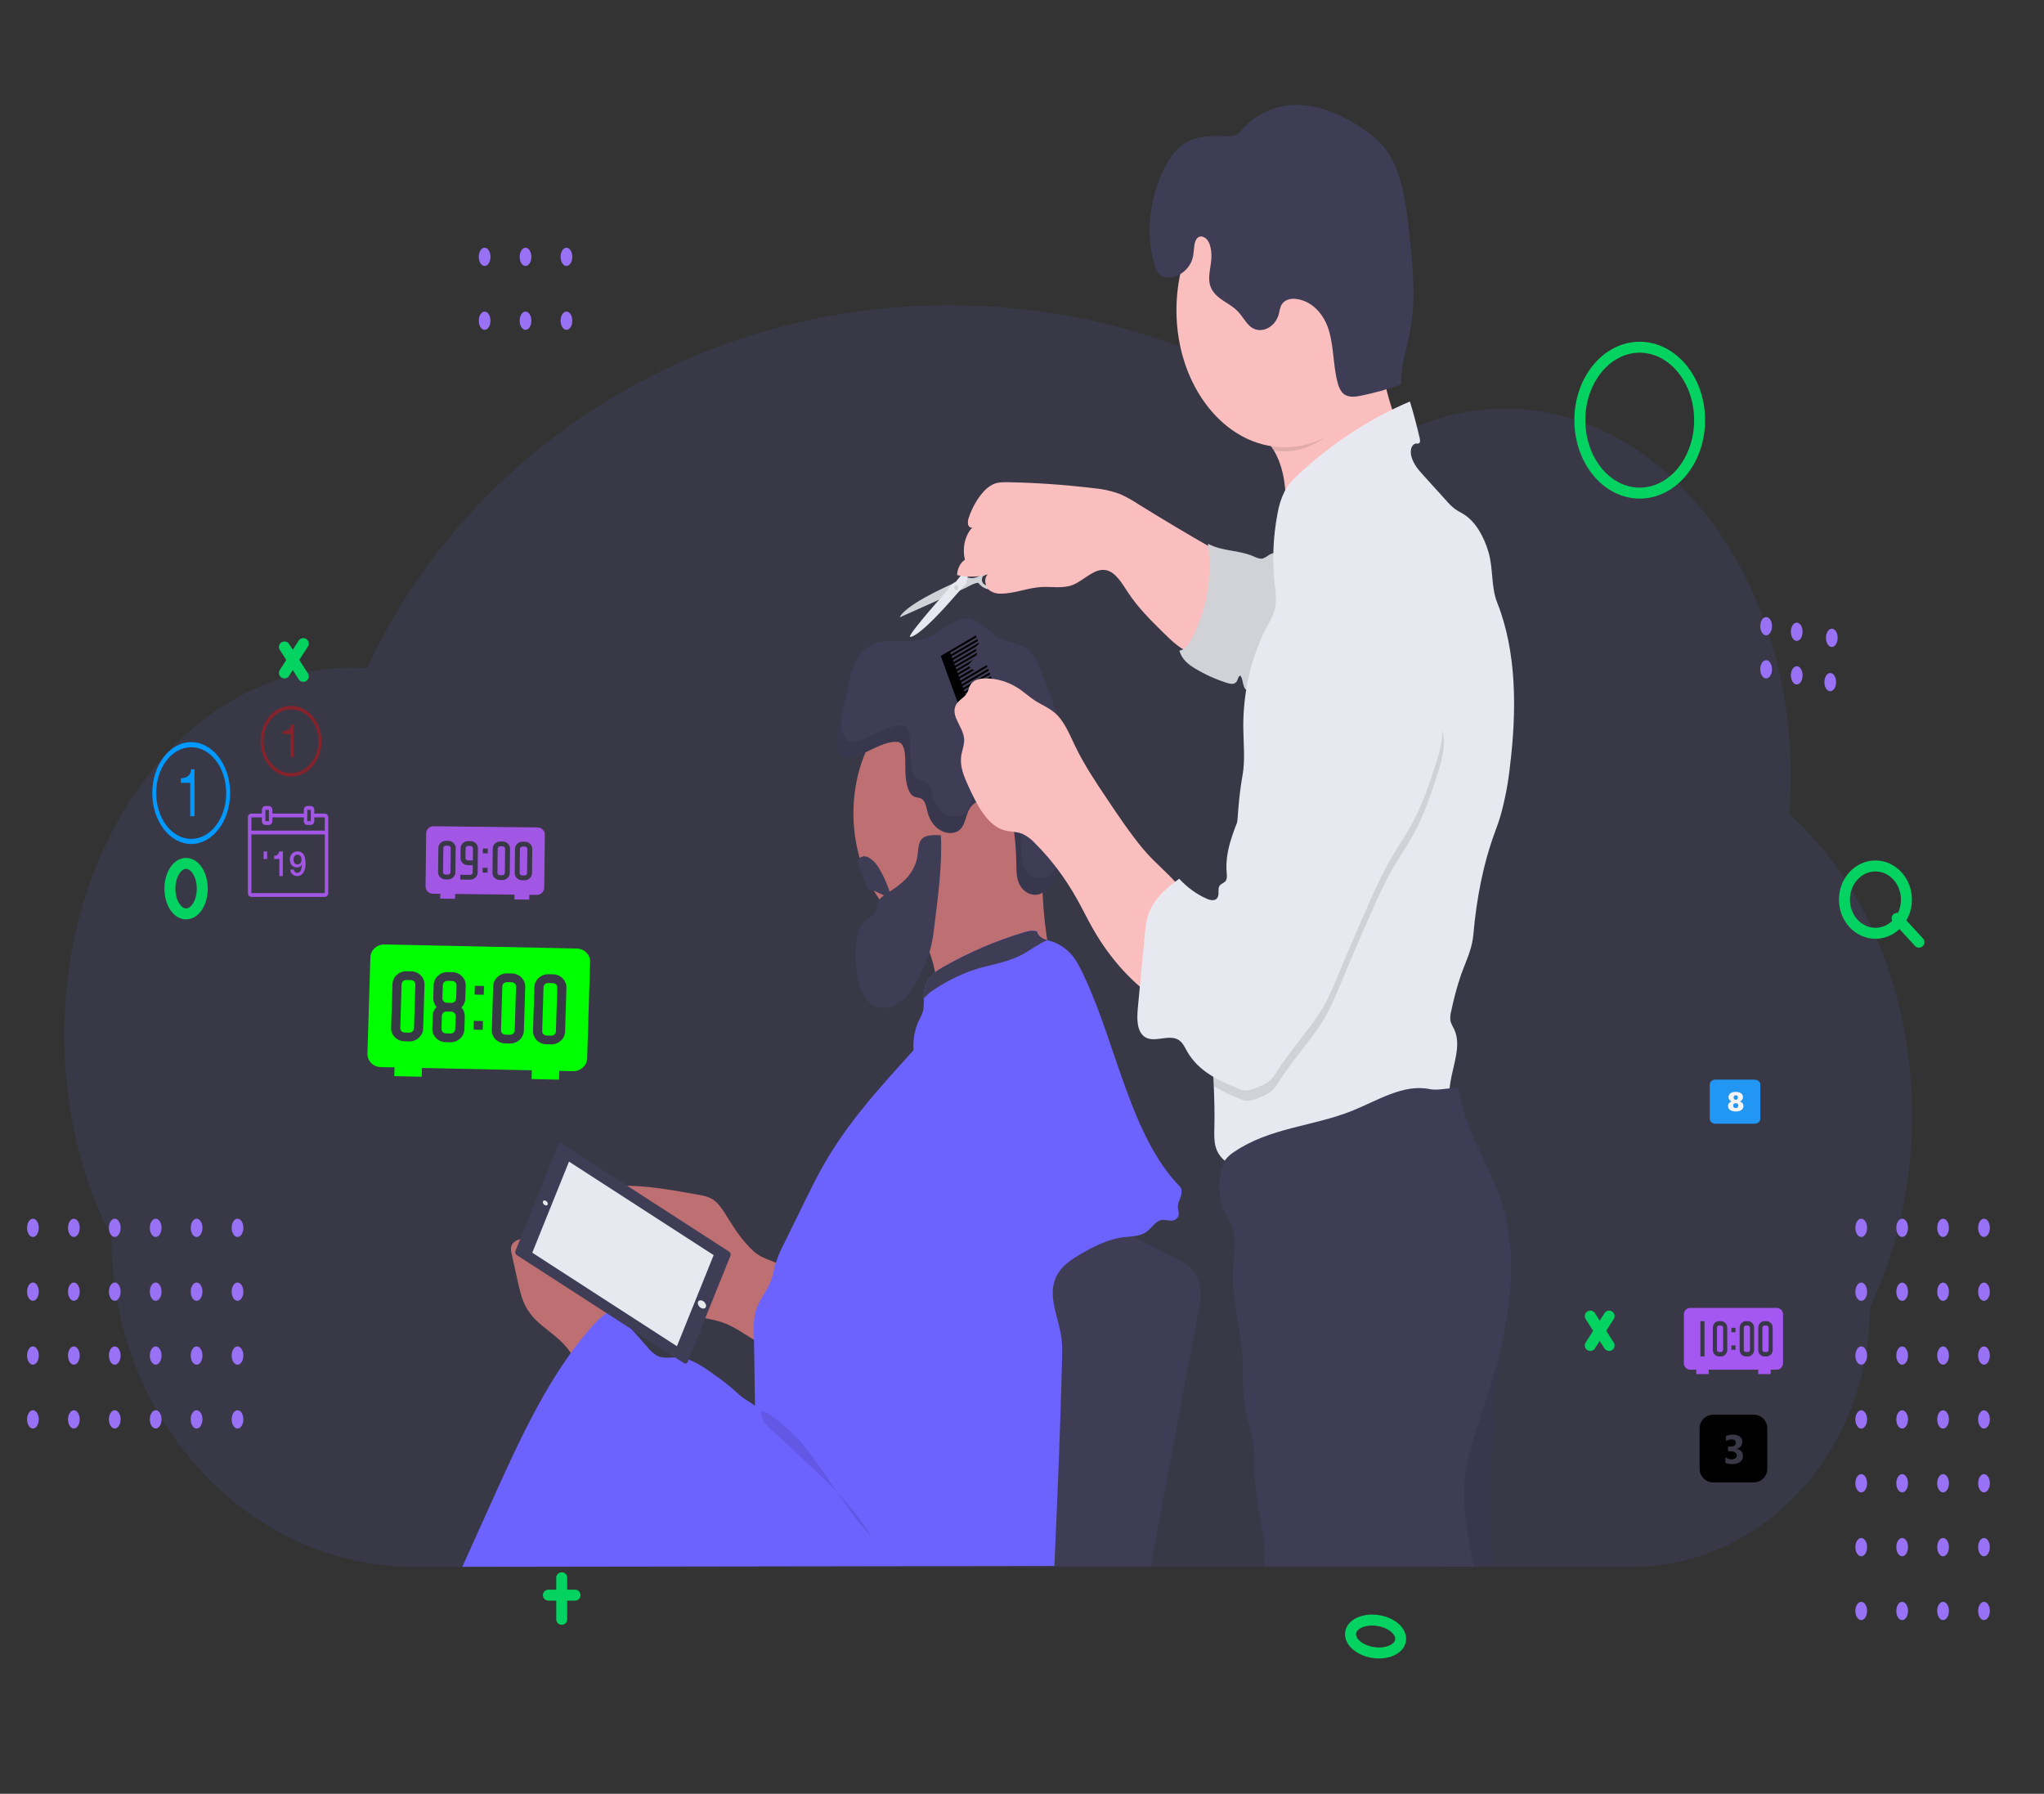 <?xml version="1.0" encoding="UTF-8" standalone="no"?>
<!-- Generator: Gravit.io -->
<svg xmlns="http://www.w3.org/2000/svg" xmlns:xlink="http://www.w3.org/1999/xlink" style="isolation:isolate" viewBox="0 0 604 530" width="604pt" height="530pt"><rect x="0" y="0" width="604" height="530" fill="#333333" stroke="none"/><g opacity="0.1"><path d=" M 565 329.625 C 565.078 294.226 551.547 260.992 528.727 240.54 C 529.038 236.771 529.198 232.986 529.205 229.197 C 529.205 169.287 491.386 120.719 444.728 120.719 C 430.361 120.7 416.235 125.392 403.726 134.34 C 370.704 106.832 327.592 90.184 280.429 90.184 C 203.689 90.184 137.678 134.268 108.392 197.477 C 106.765 197.356 105.128 197.29 103.477 197.29 C 56.828 197.29 19 245.857 19 305.768 C 18.967 326.934 23.798 347.655 32.903 365.406 L 32.903 365.406 C 32.903 419.309 73.084 463 122.629 463 L 482.07 463 C 520.986 463 552.533 428.694 552.533 386.369 L 552.533 386.369 C 560.719 369.259 565.032 349.629 565 329.625 Z " fill="rgb(108,99,255)"/></g><path d=" M 414.46 130.164 C 410.861 132.086 407.253 134.014 403.903 136.552 C 402.38 137.7 400.92 138.969 399.354 140.015 C 397.669 141.151 395.88 142.009 394.104 142.927 C 389.205 145.461 384.447 148.413 379.863 151.762 C 380.259 145.266 379.509 138.208 376.441 133.144 C 375.99 132.393 375.488 131.694 374.942 131.053 C 372.77 128.503 369.692 127.844 367.559 125.614 C 368.857 122.726 371.739 120.103 373.701 117.897 Q 376.88 114.338 380.297 111.147 C 384.85 106.89 389.698 103.162 394.782 100.01 C 398.008 98.01 401.378 96.221 404.938 95.611 C 405.387 95.483 405.856 95.536 406.279 95.762 C 406.833 96.148 407.033 97.019 407.167 97.798 C 407.831 101.696 408.169 105.696 408.723 109.624 C 408.994 111.643 409.363 113.639 409.825 115.601 C 410.42 117.921 411.107 120.202 411.883 122.435 Q 413.176 126.297 414.46 130.164 Z " fill="rgb(251,190,190)"/><path d=" M 312.32 240.316 C 312.317 256.771 303.966 271.361 291.617 276.486 C 279.268 281.611 265.715 276.111 258.021 262.85 C 254.225 256.32 252.18 248.424 252.184 240.316 C 252.184 219.29 265.646 202.245 282.252 202.245 C 298.858 202.245 312.32 219.29 312.32 240.316 Z " fill="rgb(190,111,114)"/><path d=" M 271.48 273.867 C 273.088 277.378 274.711 280.919 275.742 284.744 C 276.773 288.569 277.174 292.805 276.324 296.715 C 286.566 289.887 298.756 290.437 310.029 286.98 C 310.33 286.936 310.608 286.751 310.807 286.46 C 310.945 286.06 310.945 285.604 310.807 285.203 C 308.447 274.146 307.539 262.672 308.12 251.242 L 302.235 255.647 C 299.659 257.662 296.989 259.478 294.241 261.086 C 290.351 263.243 286.223 264.548 282.161 266.059 C 278.944 267.268 272.558 268.833 270.535 272.392 C 270.9 272.829 271.218 273.324 271.48 273.867 Z " fill="rgb(190,111,114)"/><path d=" M 254.914 222.67 C 252.957 223.668 250.657 224.816 248.857 223.42 C 247.535 222.386 246.991 220.241 247.072 218.277 C 247.153 216.313 247.745 214.452 248.213 212.579 C 249.167 208.729 249.683 204.723 250.747 200.892 C 251.812 197.06 253.549 193.368 256.307 191.344 C 261.386 187.621 267.958 190.697 273.594 188.636 C 275.98 187.772 278.057 186.032 280.276 184.666 C 282.495 183.3 284.991 182.249 287.387 182.98 C 290.193 183.808 292.265 186.799 294.88 188.322 C 297.744 189.99 301.171 189.875 303.776 192.105 C 305.624 193.688 306.788 196.245 307.824 198.752 C 311.137 206.812 313.754 215.301 315.627 224.072 C 316.376 227.213 316.805 230.463 316.901 233.741 C 316.925 237.935 316.028 242.044 315.14 246.093 L 313.708 252.499 C 313.179 254.916 312.635 257.333 311.632 259.521 C 310.63 261.708 309.084 263.551 307.17 264.186 C 304.784 264.965 302.006 263.455 300.965 260.626 C 300.326 258.874 300.354 256.868 300.321 254.94 C 300.268 251.165 299.949 247.403 299.367 243.7 C 299.071 241.845 298.675 239.917 297.677 238.515 C 296.388 236.702 294.336 236.098 292.427 236.056 C 290.193 236.019 287.745 236.787 286.442 239.077 C 285.397 240.926 285.216 243.525 283.827 244.969 C 283.209 245.569 282.476 245.947 281.703 246.063 C 278.461 246.574 275.361 244.217 274.195 240.352 C 273.756 238.757 273.542 236.775 272.348 236.025 C 271.728 235.633 270.988 235.705 270.325 235.451 C 268.292 234.672 267.757 231.409 267.571 228.732 C 267.356 225.595 268.182 219.401 265.103 219.19 C 261.786 218.96 257.964 221.383 254.914 222.67 Z " fill="rgb(63,61,86)"/><path d=" M 262.125 263.938 C 261.066 264.585 259.906 265.34 259.491 266.73 C 259.329 267.274 259.3 267.872 259.152 268.428 C 258.479 270.887 255.854 271.371 254.499 273.329 C 253.887 274.319 253.476 275.482 253.301 276.719 C 252.395 281.596 252.688 286.707 254.141 291.367 C 254.561 292.844 255.21 294.2 256.05 295.356 C 258.474 298.486 262.655 298.425 265.676 296.292 C 268.697 294.159 270.783 290.418 272.554 286.623 C 273.492 284.713 274.277 282.689 274.897 280.58 C 275.442 278.436 275.83 276.233 276.057 274 C 277.116 265.292 278.5 255.635 278.023 246.806 C 276.591 246.691 273.857 246.564 272.592 247.701 C 271.007 249.127 271.446 252.003 270.874 254.088 C 269.518 259.104 265.586 261.75 262.125 263.938 Z " fill="rgb(63,61,86)"/><path d=" M 263.366 265.092 C 261.576 265.231 258.369 262.723 256.575 262.85 C 255.353 260.151 254.274 257.353 253.344 254.475 C 254.298 252.74 255.835 252.317 258.159 254.475 C 260.025 256.137 262.603 261.883 263.366 265.092 Z " fill="rgb(63,61,86)"/><path d=" M 290.346 169.613 C 288.404 170.912 287.201 170.973 286.242 170.713 C 285.282 170.453 283.378 171.662 283.378 171.662 C 266.554 178.949 265.891 182.388 265.891 182.388 L 285.368 173.68 C 289.115 171.601 289.186 172.332 289.186 172.332 C 292.05 175.741 295.696 173.432 295.696 173.432 C 295.696 173.432 300.741 170.411 299.257 167.504 C 297.772 164.597 292.293 168.338 290.346 169.613 Z  M 298.46 169.069 C 298.46 169.069 297.028 173.904 291.878 173.118 C 291.878 173.118 289.349 172.647 290.418 170.26 C 290.418 170.26 295.668 167.468 297.057 167.667 C 298.445 167.867 298.445 169.093 298.445 169.093 L 298.46 169.069 Z " fill="rgb(232,232,240)"/><g opacity="0.1"><path d=" M 290.346 169.613 C 288.404 170.912 287.201 170.973 286.242 170.713 C 285.282 170.453 283.378 171.662 283.378 171.662 C 266.554 178.949 265.891 182.388 265.891 182.388 L 285.368 173.68 C 289.115 171.601 289.186 172.332 289.186 172.332 C 292.05 175.741 295.696 173.432 295.696 173.432 C 295.696 173.432 300.741 170.411 299.257 167.504 C 297.772 164.597 292.293 168.338 290.346 169.613 Z  M 298.46 169.069 C 298.46 169.069 297.028 173.904 291.878 173.118 C 291.878 173.118 289.349 172.647 290.418 170.26 C 290.418 170.26 295.668 167.468 297.057 167.667 C 298.445 167.867 298.445 169.093 298.445 169.093 L 298.46 169.069 Z " fill="rgb(0,0,0)"/></g><path d=" M 291.415 156.137 C 288.504 156.258 287.898 159.014 287.898 159.014 C 286.701 160.823 286.59 163.415 287.626 165.377 L 282.457 171.885 C 281.478 172.364 280.636 173.206 280.042 174.302 C 280.042 174.302 268.693 186.993 268.86 188.147 C 268.86 188.147 270.711 189.356 282.457 175.801 L 285.54 172.344 C 285.54 172.344 286.223 165.885 291.038 164.658 C 291.038 164.658 291.515 164.924 291.768 163.485 C 292.038 162.796 292.398 162.169 292.833 161.63 C 293.472 160.881 294.327 156.01 291.415 156.137 Z  M 292.231 160.506 C 292.231 160.506 290.671 165.607 288.447 164.132 C 288.447 164.132 288.385 159.255 288.385 159.255 C 292.241 154.506 292.231 160.506 292.231 160.506 Z " fill="rgb(232,232,240)"/><g opacity="0.1"><ellipse vector-effect="non-scaling-stroke" cx="282.557" cy="173.644" rx="0.616" ry="0.78" fill="rgb(0,0,0)"/></g><path d=" M 336.417 148.994 C 334.62 147.796 332.755 146.77 330.838 145.925 C 328.288 145.009 325.669 144.442 323.025 144.233 Q 310.492 142.722 297.882 142.48 C 296.398 142.48 294.88 142.438 293.472 143.084 C 292.215 143.695 291.075 144.641 290.131 145.858 C 288.496 147.838 287.197 150.219 286.313 152.856 C 286.029 153.517 285.945 154.285 286.075 155.019 C 286.266 155.72 287.029 156.186 287.463 155.69 C 285.19 158.01 284.267 161.853 285.134 165.383 C 283.787 166.275 282.906 167.994 282.81 169.915 C 286.28 170.729 289.852 170.509 293.243 169.275 C 292.231 168.948 291.186 170.151 291.124 171.468 C 291.138 172.818 291.748 174.043 292.704 174.641 C 293.651 175.208 294.693 175.47 295.739 175.402 C 299.782 175.402 303.714 173.668 307.747 173.444 C 310.831 173.269 314.009 173.976 316.954 172.84 C 320.371 171.498 323.421 167.697 326.943 168.489 C 329.754 169.124 331.587 172.429 333.42 175.197 C 336.35 179.614 339.973 183.192 343.566 186.739 C 346.335 189.47 349.227 192.274 352.658 193.199 C 353.685 193.553 354.774 193.488 355.77 193.012 C 356.602 192.448 357.301 191.613 357.794 190.594 C 361.493 183.947 361.497 175.577 361.283 167.788 C 361.173 163.806 360.485 163.268 357.574 161.618 Q 352.506 158.736 347.475 155.714 Q 341.92 152.427 336.417 148.994 Z " fill="rgb(251,190,190)"/><path d=" M 375.099 163.908 C 374.531 164.339 373.929 164.697 373.305 164.978 C 372.26 165.292 371.195 164.73 370.179 164.295 C 365.883 162.482 361.111 162.911 356.958 160.669 C 358.32 170.565 356.538 180.742 352 188.981 C 351.141 190.528 350.009 192.111 348.52 192.232 C 349.184 194.812 351.227 196.371 353.164 197.532 C 356.259 199.386 359.496 200.832 362.824 201.846 C 363.779 202.13 364.943 202.269 365.497 201.242 C 365.831 200.638 365.974 199.604 366.561 199.641 C 367.458 200.849 367.162 203.327 368.403 203.871 C 368.79 203.996 369.195 203.996 369.582 203.871 L 372.35 203.266 C 373.181 203.175 373.981 202.827 374.679 202.251 C 375.117 201.77 375.478 201.187 375.744 200.535 C 378.846 193.845 380.039 186.104 380.516 178.46 C 380.75 174.665 381.041 170.64 380.836 166.833 C 380.645 163.57 377.343 162.585 375.099 163.908 Z " fill="rgb(232,232,240)"/><g opacity="0.1"><path d=" M 375.099 163.908 C 374.531 164.339 373.929 164.697 373.305 164.978 C 372.26 165.292 371.195 164.73 370.179 164.295 C 365.883 162.482 361.111 162.911 356.958 160.669 C 358.32 170.565 356.538 180.742 352 188.981 C 351.141 190.528 350.009 192.111 348.52 192.232 C 349.184 194.812 351.227 196.371 353.164 197.532 C 356.259 199.386 359.496 200.832 362.824 201.846 C 363.779 202.13 364.943 202.269 365.497 201.242 C 365.831 200.638 365.974 199.604 366.561 199.641 C 367.458 200.849 367.162 203.327 368.403 203.871 C 368.79 203.996 369.195 203.996 369.582 203.871 L 372.35 203.266 C 373.181 203.175 373.981 202.827 374.679 202.251 C 375.117 201.77 375.478 201.187 375.744 200.535 C 378.846 193.845 380.039 186.104 380.516 178.46 C 380.75 174.665 381.041 170.64 380.836 166.833 C 380.645 163.57 377.343 162.585 375.099 163.908 Z " fill="rgb(0,0,0)"/></g><path d=" M 215.105 359.925 C 213.745 357.713 212.346 355.368 210.332 354.202 C 209.172 353.61 207.95 353.231 206.705 353.078 C 199.99 351.869 193.26 350.613 186.483 350.377 C 184.269 350.298 181.892 350.377 180.088 352.015 C 178.021 353.882 177.224 357.32 177.11 360.529 C 176.859 368.282 179.583 375.71 184.421 380.471 C 188.478 384.387 193.604 386.024 198.606 387.318 C 201.235 388.001 203.88 388.611 206.533 389.131 C 209.187 389.65 211.888 390.061 214.451 391.101 C 219.93 393.324 224.765 398.352 230.511 398.769 C 230.781 398.822 231.057 398.763 231.299 398.6 C 231.551 398.342 231.72 397.977 231.776 397.573 C 233.041 391.922 237.427 378.392 231.776 374.44 C 228.822 372.379 225.543 372.289 222.65 369.672 C 219.758 367.056 217.3 363.496 215.105 359.925 Z " fill="rgb(190,111,114)"/><path d=" M 166.858 397.434 C 163.14 393.336 158.009 391.167 155.308 385.952 C 154.12 383.656 153.518 380.96 152.922 378.314 L 151.165 370.325 C 151.03 369.834 150.968 369.315 150.984 368.796 C 151.118 367.128 152.669 366.336 153.976 366.077 C 160.658 364.759 167.617 368.167 172.618 373.932 C 177.62 379.697 180.832 387.65 182.717 395.893 C 182.85 396.312 182.87 396.775 182.775 397.21 C 182.611 397.597 182.354 397.906 182.04 398.092 C 179.625 399.905 176.379 402.546 173.559 403.102 C 170.738 403.658 168.867 399.621 166.858 397.434 Z " fill="rgb(190,111,114)"/><path d=" M 329.979 362.989 L 349.547 372.905 C 353.384 374.848 355.518 380.057 354.563 385.148 L 340.001 462.698 L 303.595 462.698 L 309.933 374.47 C 309.933 374.47 323.774 359.967 329.979 362.989 Z " fill="rgb(63,61,86)"/><path d=" M 348.878 353.682 C 348.516 354.686 347.981 355.677 348.062 356.77 C 348.11 357.423 348.377 358.039 348.339 358.686 C 348.263 359.955 347.103 360.662 346.101 360.674 C 345.098 360.686 344.091 360.275 343.103 360.493 C 341.481 360.843 340.383 362.735 338.98 363.829 C 337.023 365.351 334.579 365.261 332.298 365.521 C 327.525 366.064 323.01 368.331 318.691 370.911 C 315.756 372.663 312.639 374.911 311.532 378.767 C 309.943 384.206 313.026 389.934 313.708 395.687 C 313.891 397.624 313.936 399.578 313.842 401.525 C 313.341 421.841 312.477 442.393 311.561 462.686 L 136.613 462.946 L 145.228 443.832 C 153.628 425.189 162.252 406.196 174.924 391.941 C 176.803 389.792 178.915 387.993 181.195 386.599 L 191.356 398.08 C 192.169 399.105 193.113 399.948 194.148 400.576 C 196.057 401.561 198.195 400.999 200.243 401.084 C 204.18 401.247 207.779 403.791 211.196 406.275 C 213.702 407.997 216.113 409.933 218.412 412.07 C 219.758 413.375 221.701 414.191 223.104 415.393 L 222.775 393.699 C 222.741 391.741 222.717 389.735 223.18 387.868 C 224.078 384.242 226.64 381.68 227.872 378.229 C 228.43 376.676 228.702 374.984 229.17 373.395 C 229.831 371.352 230.653 369.398 231.623 367.563 L 237.956 354.679 C 239.522 351.501 241.083 348.322 242.782 345.258 C 250.213 331.837 260.216 321.087 269.948 310.3 C 269.722 307.226 270.282 304.141 271.547 301.501 C 272.045 300.622 272.459 299.671 272.778 298.667 C 272.984 297.477 273.044 296.254 272.955 295.041 C 272.955 294.733 272.955 294.437 272.955 294.111 C 273.06 292.135 273.713 290.269 274.797 288.841 C 275.914 287.373 277.407 286.478 278.877 285.644 C 286.485 281.337 294.394 277.942 302.502 275.504 C 303.796 275.118 305.165 274.755 306.44 275.244 C 306.826 276.822 308.144 277.378 309.461 277.776 L 310.306 278.024 C 312.543 278.636 314.629 279.926 316.386 281.783 C 318.233 283.825 319.502 286.557 320.739 289.246 C 330.031 309.448 334.312 335.952 348.687 350.631 C 349.384 351.326 349.241 352.716 348.878 353.682 Z " fill="rgb(108,99,255)"/><g opacity="0.1"><path d=" M 407.501 105.557 C 402.471 119.559 392.558 133.355 379.614 133.355 C 378.558 133.356 377.502 133.289 376.45 133.156 C 375.999 132.405 375.498 131.706 374.951 131.065 C 372.78 128.515 369.702 127.856 367.568 125.626 C 368.866 122.738 371.749 120.115 373.711 117.909 Q 376.889 114.35 380.306 111.159 C 384.86 106.902 389.708 103.174 394.792 100.022 C 398.018 98.022 401.387 96.233 404.948 95.623 C 405.396 95.495 405.865 95.548 406.289 95.774 C 406.843 96.161 407.043 97.031 407.177 97.81 C 407.84 101.678 406.948 101.629 407.501 105.557 Z " fill="rgb(0,0,0)"/></g><ellipse vector-effect="non-scaling-stroke" cx="379.614" cy="91.653" rx="31.977" ry="40.488" fill="rgb(251,190,190)"/><path d=" M 446.208 226.308 C 445.687 231.203 444.779 236.02 443.497 240.685 C 443.019 242.383 442.432 244.038 441.826 245.67 C 438.271 255.212 436.319 265.527 435.388 276.018 C 435.317 276.844 435.197 277.662 435.03 278.465 C 434.328 281.849 432.849 284.871 431.718 288.056 C 430.564 291.495 429.607 295.036 428.854 298.649 C 428.582 299.556 428.49 300.533 428.587 301.495 C 428.763 302.516 429.346 303.308 429.756 304.233 C 431.875 308.856 429.427 314.506 428.601 319.739 C 428.32 321.552 428.196 323.522 427.265 324.936 C 426.473 326.145 425.241 326.7 424.072 327.208 C 407.405 334.382 390.347 340.005 373.033 344.032 C 370.451 344.636 367.783 345.198 365.22 344.594 C 362.657 343.989 360.104 341.983 359.226 338.853 C 358.72 337.04 358.806 335.07 358.848 333.148 C 358.944 329.112 358.848 325.051 358.677 320.984 C 358.123 307.599 356.868 294.165 359.631 281.342 C 360.457 277.559 361.621 273.909 362.557 270.168 C 364.385 262.874 364.857 255.333 365.315 247.767 C 365.693 241.531 366.06 235.27 367.162 229.118 C 367.983 224.532 367.439 219.764 367.392 215.062 C 367.297 204.304 369.794 193.764 374.551 184.847 C 375.376 183.306 376.283 181.784 376.717 180.013 C 377.328 177.475 376.908 174.75 376.631 172.115 C 375.935 165.397 376.216 158.575 377.462 151.986 C 377.854 149.52 378.599 147.167 379.662 145.042 C 380.851 142.849 382.554 141.193 384.258 139.634 C 394.15 130.604 405.065 123.524 416.631 118.634 C 417.696 122.043 418.717 126.025 419.533 129.512 C 419.643 129.983 419.719 130.581 419.414 130.884 C 419.108 131.186 418.793 131.023 418.459 131.035 C 417.754 131.132 417.168 131.768 416.984 132.636 C 416.818 133.492 416.881 134.394 417.166 135.198 C 417.815 137.313 419.213 138.891 420.559 140.383 L 427.327 147.858 C 428.137 148.818 429.021 149.672 429.966 150.408 C 430.816 151.013 431.742 151.442 432.615 151.998 C 436.118 154.24 438.538 158.609 439.889 163.274 C 441.239 167.939 440.628 173.547 442.389 177.977 C 448.241 192.661 448.193 210.035 446.208 226.308 Z " fill="rgb(232,232,240)"/><path d=" M 441.76 379.957 C 443.816 390.452 443.765 401.431 441.612 411.894 C 441.225 413.762 440.772 415.695 441.077 417.587 C 441.254 418.663 441.669 419.672 441.764 420.766 C 441.806 421.763 441.721 422.763 441.511 423.727 C 439.392 436.417 440.151 449.603 441.005 462.553 C 440.643 462.553 440.528 462.764 440.146 462.764 L 430.949 462.764 C 430.787 459.362 427.446 456.812 425.814 454.099 C 422.616 448.713 421.5 441.793 422.774 435.251 C 424.206 427.999 428.425 422.204 430.587 415.273 C 432.973 407.646 432.768 399.011 435.302 391.469 C 436.758 387.112 439.478 383.71 441.76 379.957 Z " fill="rgb(63,61,86)"/><g opacity="0.1"><path d=" M 441.76 379.957 C 443.816 390.452 443.765 401.431 441.612 411.894 C 441.225 413.762 440.772 415.695 441.077 417.587 C 441.254 418.663 441.669 419.672 441.764 420.766 C 441.806 421.763 441.721 422.763 441.511 423.727 C 439.392 436.417 440.151 449.603 441.005 462.553 C 440.643 462.553 440.528 462.764 440.146 462.764 L 430.949 462.764 C 430.787 459.362 427.446 456.812 425.814 454.099 C 422.616 448.713 421.5 441.793 422.774 435.251 C 424.206 427.999 428.425 422.204 430.587 415.273 C 432.973 407.646 432.768 399.011 435.302 391.469 C 436.758 387.112 439.478 383.71 441.76 379.957 Z " fill="rgb(0,0,0)"/></g><path d=" M 422.459 321.794 C 414.641 320.21 407.067 325.196 399.516 328.223 C 387.981 332.846 375.281 333.13 364.623 340.388 C 363.671 340.968 362.808 341.758 362.075 342.72 C 361.21 344.077 360.665 345.715 360.505 347.446 C 360.028 351.274 360.613 355.192 362.161 358.535 C 362.824 359.961 363.659 361.272 364.175 362.801 C 365.397 366.427 364.58 370.609 364.37 374.573 C 363.893 383.426 366.604 392.043 367.148 400.89 C 367.473 406.105 367.048 411.435 368.017 416.523 C 368.623 419.714 369.764 422.723 370.236 425.95 C 370.709 429.177 370.503 432.332 370.661 435.523 C 371.105 444.666 374.393 453.549 373.591 462.656 L 435.636 462.915 C 433.336 452.781 431.422 442.303 433.508 432.096 C 434.231 428.869 435.131 425.709 436.199 422.639 C 439.669 412.021 443.234 401.374 445.148 390.146 C 447.062 378.918 447.234 366.929 443.993 356.196 C 440.385 344.231 432.715 334.278 431.045 321.649 C 428.181 321.165 425.327 322.374 422.459 321.794 Z " fill="rgb(63,61,86)"/><path d=" M 357.345 71.904 C 356.744 70.309 355.04 69.257 353.894 70.266 C 352.749 71.276 352.897 73.53 352.615 75.342 C 352.071 78.908 349.274 81.337 346.411 81.905 C 345.07 82.177 343.576 82.068 342.535 80.969 C 341.865 80.156 341.372 79.138 341.104 78.013 C 338.24 68.345 339.982 57.056 344.669 48.62 C 345.663 46.73 346.897 45.06 348.32 43.677 C 352.267 40.051 357.546 40.051 362.428 40.245 C 363.419 40.381 364.422 40.234 365.363 39.816 C 366.08 39.338 366.736 38.727 367.31 38.003 C 371.935 32.854 378.326 30.691 384.492 31.035 C 390.658 31.38 396.591 34.057 402.07 37.616 C 404.69 39.314 407.258 41.242 409.31 43.925 C 414.24 50.349 415.443 59.866 416.412 68.738 C 417.452 78.31 418.488 88.148 416.736 97.557 C 415.744 102.886 413.873 108.095 414.092 113.564 C 410.128 114.998 406.099 116.126 402.027 116.942 C 400.118 117.323 397.913 117.547 396.514 115.837 C 395.923 115.034 395.491 114.064 395.254 113.008 C 393.742 107.346 394.247 100.88 391.961 95.647 C 390.019 91.31 386.459 88.533 382.526 88.287 C 381.027 88.22 379.323 88.685 378.555 90.311 C 378.26 91.108 378.033 91.943 377.877 92.801 C 376.818 96.843 372.479 98.844 369.62 96.59 C 368.189 95.454 367.21 93.568 365.917 92.154 C 364.275 90.371 362.17 89.453 360.328 88.015 C 354.19 83.198 359.722 78.219 357.345 71.904 Z " fill="rgb(63,61,86)"/><path d=" M 309.48 277.783 C 306.869 278.84 304.492 280.756 301.953 282.103 C 297.481 284.466 292.565 285.016 287.874 286.527 C 283.367 288.057 279.022 290.273 274.935 293.126 C 274.635 293.331 273.69 294.334 272.935 295.023 C 272.935 294.715 272.935 294.419 272.935 294.093 C 273.041 292.116 273.693 290.251 274.778 288.823 C 275.895 287.355 277.388 286.46 278.858 285.626 C 286.472 281.323 294.388 277.935 302.502 275.504 C 303.796 275.118 305.165 274.755 306.44 275.244 C 306.845 276.822 308.163 277.378 309.48 277.783 Z " fill="rgb(63,61,86)"/><g opacity="0.1"><path d=" M 241.818 432.755 C 246.953 440.006 251.559 447.923 257.534 454.038 C 250.637 442.442 240.744 434.701 231.8 425.957 C 229.986 424.18 226.359 421.66 225.261 419.092 C 223.529 415.067 227.356 417.925 228.946 419.019 C 233.909 422.433 238.071 427.473 241.818 432.755 Z " fill="rgb(0,0,0)"/></g><g opacity="0.1"><path d=" M 426.592 221.081 C 426.348 223.692 425.58 226.169 424.802 228.599 C 422.893 234.642 420.846 240.624 417.963 245.984 C 415.977 249.677 413.615 253.012 411.544 256.62 C 409.417 260.449 407.467 264.43 405.702 268.543 Q 400.819 279.493 396.185 290.624 C 394.71 294.177 393.245 297.761 391.341 300.969 C 390.004 303.135 388.57 305.201 387.045 307.157 C 383.705 311.617 380.273 315.738 377.285 320.573 C 375.806 322.99 373.338 323.921 371.033 324.743 C 370.262 325.067 369.459 325.25 368.647 325.286 C 367.829 325.214 367.025 324.988 366.26 324.616 C 363.686 323.621 361.167 322.41 358.72 320.99 C 358.166 307.605 356.911 294.171 359.674 281.348 C 360.5 277.565 361.664 273.915 362.6 270.174 C 364.428 262.88 364.9 255.339 365.358 247.773 C 365.926 246.256 366.532 244.752 367.12 243.289 C 371.1 233.33 374.455 222.362 373.419 211.261 C 373.156 209.26 372.973 207.243 372.871 205.218 C 372.881 202.736 373.211 200.272 373.849 197.924 C 376.74 186.703 383.368 177.649 391.985 173.148 C 393.33 172.353 394.796 171.94 396.281 171.94 C 398.19 172.067 400.018 173.323 401.879 172.864 C 408.184 176.375 413.286 182.37 417.099 189.633 C 420.912 196.897 421.122 206.602 425.27 213.564 C 426.496 215.679 426.831 218.477 426.592 221.081 Z " fill="rgb(0,0,0)"/></g><path d=" M 288.595 188.286 L 288.394 187.736 L 280.596 192.292 L 279.293 193.054 L 277.994 193.809 L 288.991 223.994 L 290.289 223.232 L 291.592 222.471 L 299.39 217.915 L 299.19 217.371 L 291.391 221.927 L 291.191 221.377 L 298.99 216.821 L 298.789 216.271 L 290.99 220.827 L 290.79 220.277 L 298.589 215.721 L 298.393 215.171 L 290.59 219.728 L 290.389 219.184 L 298.192 214.627 L 297.992 214.077 L 290.189 218.634 L 289.988 218.084 L 297.792 213.527 L 297.591 212.978 L 289.793 217.534 L 289.592 216.984 L 297.391 212.428 L 297.19 211.884 L 289.392 216.44 L 289.191 215.89 L 296.99 211.334 L 296.789 210.784 L 288.991 215.34 L 288.79 214.79 L 296.594 210.234 L 296.393 209.684 L 288.59 214.241 L 288.389 213.697 L 296.193 209.134 L 295.992 208.59 L 288.189 213.147 L 287.993 212.597 L 295.792 208.04 L 295.591 207.49 L 287.793 212.047 L 287.592 211.497 L 295.391 206.941 L 295.19 206.391 L 287.392 210.947 L 287.191 210.403 L 294.99 205.847 L 294.794 205.297 L 286.991 209.853 L 286.791 209.303 L 294.594 204.747 L 294.393 204.197 L 286.59 208.753 L 286.394 208.204 L 294.193 203.653 L 293.993 203.103 L 286.194 207.66 L 285.993 207.11 L 293.792 202.553 L 293.592 202.003 L 285.793 206.56 L 285.593 206.01 L 293.391 201.454 L 293.195 200.904 L 285.392 205.466 L 285.192 204.916 L 292.995 200.36 L 292.795 199.81 L 284.991 204.366 L 284.791 203.816 L 292.594 199.26 L 292.394 198.71 L 284.595 203.266 L 284.395 202.717 L 292.193 198.16 L 291.993 197.616 L 284.194 202.173 L 283.994 201.623 L 291.792 197.066 L 291.592 196.516 L 283.793 201.073 L 283.593 200.523 L 291.396 195.967 L 291.196 195.423 L 283.392 199.973 L 283.192 199.429 L 290.995 194.873 L 290.795 194.323 L 282.991 198.879 L 282.796 198.329 L 290.594 193.773 L 290.394 193.223 L 282.595 197.779 L 282.395 197.23 L 290.193 192.673 L 289.993 192.129 L 282.194 196.686 L 281.994 196.136 L 289.793 191.579 L 289.597 191.029 L 281.794 195.586 L 281.593 195.036 L 289.396 190.479 L 289.196 189.93 L 281.393 194.486 L 281.192 193.942 L 288.996 189.386 L 288.795 188.836 L 280.992 193.392 L 280.796 192.842 L 288.595 188.286 L 288.595 188.286 Z " fill="rgb(0,0,0)"/><g opacity="0.1"><path d=" M 313.078 254.674 C 312.071 256.831 310.53 258.705 308.616 259.339 C 306.23 260.119 303.452 258.608 302.412 255.78 C 301.772 254.028 301.801 252.021 301.767 250.094 C 301.714 246.318 301.395 242.557 300.813 238.854 C 300.517 236.998 300.121 235.071 299.123 233.669 C 297.835 231.856 295.782 231.252 293.873 231.209 C 291.64 231.173 289.191 231.94 287.888 234.231 C 286.843 236.08 286.662 238.678 285.273 240.123 C 284.655 240.722 283.922 241.1 283.149 241.216 C 279.907 241.728 276.807 239.371 275.642 235.506 C 275.202 233.91 274.988 231.928 273.795 231.179 C 273.174 230.786 272.434 230.859 271.771 230.605 C 269.738 229.825 269.203 226.562 269.017 223.885 C 268.802 220.749 269.628 214.555 266.55 214.343 C 263.256 214.114 259.434 216.537 256.384 217.824 C 254.427 218.821 252.127 219.969 250.327 218.573 C 249.005 217.54 248.461 215.395 248.542 213.431 C 248.623 211.467 249.215 209.606 249.683 207.732 C 250.485 204.566 250.967 201.278 251.702 198.063 C 251.356 198.973 251.049 199.905 250.781 200.855 C 249.721 204.668 249.225 208.711 248.251 212.542 C 247.774 214.416 247.192 216.277 247.11 218.241 C 247.029 220.205 247.588 222.35 248.895 223.384 C 250.695 224.779 252.995 223.631 254.952 222.634 C 258.002 221.347 261.825 218.924 265.118 219.153 C 268.196 219.365 267.371 225.559 267.585 228.695 C 267.771 231.372 268.306 234.636 270.339 235.415 C 271.003 235.669 271.742 235.596 272.363 235.989 C 273.556 236.739 273.795 238.721 274.21 240.316 C 275.376 244.181 278.475 246.538 281.717 246.027 C 282.49 245.91 283.224 245.532 283.841 244.933 C 285.23 243.489 285.411 240.89 286.456 239.041 C 287.759 236.739 290.208 235.971 292.441 236.019 C 294.35 236.056 296.427 236.66 297.691 238.479 C 298.689 239.881 299.085 241.809 299.381 243.664 C 299.963 247.367 300.283 251.129 300.335 254.904 C 300.369 256.831 300.335 258.838 300.98 260.59 C 302.015 263.418 304.798 264.929 307.184 264.15 C 309.093 263.515 310.64 261.642 311.647 259.484 C 312.413 257.723 313.003 255.847 313.403 253.901 C 313.298 254.179 313.193 254.426 313.078 254.674 Z " fill="rgb(0,0,0)"/></g><path d=" M 337.629 250.662 C 333.811 246.021 330.36 240.884 326.934 235.76 C 323.65 230.859 320.357 225.934 317.713 220.453 C 316.076 217.063 314.615 213.364 312.1 210.989 C 310.191 209.176 307.857 208.33 305.748 206.947 C 304.23 205.95 302.832 204.687 301.333 203.653 C 298.064 201.416 294.385 200.317 290.671 200.469 C 289.129 200.535 287.378 200.988 286.585 202.668 C 286.313 203.242 286.184 203.913 285.908 204.481 C 285.053 206.294 282.996 206.808 282.295 208.711 C 281.111 211.914 284.681 214.857 284.905 218.38 C 285.01 220.145 284.242 221.788 284.018 223.535 C 283.636 226.556 284.872 229.439 286.065 232.073 C 288.618 237.718 291.725 243.899 296.742 245.32 C 298.517 245.821 300.393 245.658 302.125 246.371 C 303.522 247.041 304.814 248.017 305.943 249.254 C 310.656 253.957 314.81 259.495 318.276 265.697 C 319.889 268.579 321.35 271.588 322.977 274.453 C 328.157 283.527 334.954 290.927 342.817 296.05 L 348.673 272.483 C 349.575 268.857 350.286 263.884 347.719 261.056 C 344.502 257.387 340.793 254.493 337.629 250.662 Z " fill="rgb(251,190,190)"/><path d=" M 401.378 169.867 C 399.516 170.32 397.669 169.069 395.779 168.942 C 394.295 168.942 392.829 169.354 391.484 170.151 C 382.868 174.654 376.241 183.708 373.348 194.927 C 372.716 197.284 372.39 199.756 372.384 202.245 C 372.412 204.27 372.747 206.264 372.933 208.288 C 373.968 219.371 370.613 230.345 366.637 240.316 C 364.437 245.821 361.955 251.628 362.476 257.762 C 362.543 258.584 362.648 259.509 362.251 260.179 C 361.774 260.977 360.743 261.019 360.299 261.859 C 359.856 262.699 360.261 263.968 359.908 264.917 C 359.431 266.259 357.875 266.095 356.763 265.618 C 353.715 264.312 350.891 262.281 348.444 259.635 C 344.478 262.566 340.235 266.059 338.932 271.631 C 338.626 273.052 338.414 274.504 338.297 275.97 L 336.25 297.603 C 335.978 300.468 335.844 303.828 337.553 305.737 C 340.498 309.037 345.743 304.764 348.893 307.75 C 349.699 308.511 350.224 309.647 350.802 310.681 C 354.243 316.657 360.166 319.286 365.721 321.558 C 366.487 321.926 367.291 322.15 368.107 322.223 C 368.92 322.194 369.724 322.01 370.494 321.679 C 372.804 320.857 375.267 319.902 376.746 317.515 C 379.739 312.681 383.17 308.559 386.511 304.1 C 388.033 302.141 389.467 300.075 390.806 297.912 C 392.715 294.697 394.176 291.113 395.651 287.56 Q 400.275 276.429 405.158 265.479 C 406.941 261.383 408.909 257.42 411.052 253.611 C 413.128 249.985 415.486 246.661 417.471 242.975 C 420.335 237.609 422.392 231.602 424.311 225.589 C 425.089 223.172 425.857 220.676 426.105 218.072 C 426.353 215.467 426.019 212.669 424.769 210.572 C 420.621 203.605 420.416 193.906 416.603 186.642 C 412.789 179.379 407.687 173.372 401.378 169.867 Z " fill="rgb(232,232,240)"/><path d=" M 288.723 190.764 C 288.498 190.945 288.348 191.244 288.313 191.579 C 288.313 191.881 288.509 192.117 288.614 192.389 C 288.905 193.163 288.437 194.057 287.903 194.589 C 287.368 195.121 286.719 195.531 286.428 196.311 C 286.383 196.414 286.363 196.532 286.371 196.649 C 286.403 196.809 286.477 196.949 286.581 197.048 C 286.895 197.506 287.303 197.844 287.759 198.027 C 288.49 198.221 289.191 197.61 289.812 197.109 C 290.485 196.57 291.202 196.124 291.95 195.779 C 292.181 195.692 292.399 195.556 292.594 195.374 C 292.833 195.073 292.98 194.675 293.009 194.25 C 293.172 192.734 292.532 191.277 291.802 190.02 C 290.924 188.54 289.473 189.948 288.723 190.764 Z " fill="rgb(63,61,86)"/><path d="M 165.996 337.862 L 215.459 369.823 C 215.842 370.071 216.015 370.616 215.844 371.039 L 203.168 402.48 C 202.998 402.903 202.548 403.046 202.164 402.798 L 152.701 370.837 C 152.318 370.589 152.145 370.044 152.316 369.621 L 164.992 338.18 C 165.162 337.757 165.612 337.614 165.996 337.862 Z" style="stroke:none;fill:#3F3D56;stroke-miterlimit:10;"/><rect x="158.704" y="356.054" width="50.888" height="28.48" transform="matrix(0.84,0.543,-0.381,0.945,170.483,-79.427)" fill="rgb(232,232,240)"/><path d=" M 160.9 356.019 C 160.513 355.769 160.305 355.303 160.435 354.979 C 160.566 354.655 160.986 354.595 161.373 354.846 C 161.76 355.096 161.969 355.562 161.838 355.886 C 161.708 356.209 161.287 356.269 160.9 356.019 Z " fill="rgb(230,232,236)"/><path d=" M 207.032 386.385 C 206.393 385.973 206.049 385.206 206.264 384.674 C 206.478 384.143 207.17 384.046 207.808 384.458 C 208.446 384.871 208.791 385.637 208.576 386.169 C 208.362 386.701 207.67 386.797 207.032 386.385 Z " fill="rgb(230,232,236)"/><g style="opacity:0.1;"><g opacity="0.1"><path d=" M 416.727 93.302 C 415.734 98.632 413.863 103.841 414.083 109.31 C 410.118 110.744 406.089 111.872 402.017 112.688 C 400.108 113.069 397.903 113.292 396.505 111.582 C 395.914 110.78 395.482 109.81 395.245 108.754 C 393.732 103.092 394.238 96.626 391.952 91.393 C 390.009 87.056 386.449 84.279 382.516 84.032 C 381.018 83.966 379.314 84.431 378.545 86.057 C 378.251 86.854 378.024 87.689 377.868 88.546 C 376.808 92.589 372.47 94.589 369.611 92.335 C 368.179 91.199 367.201 89.314 365.907 87.9 C 364.265 86.117 362.161 85.199 360.318 83.76 C 358.658 82.467 357.861 81.162 357.522 79.814 C 357.102 82.721 356.982 85.392 360.318 87.99 C 362.161 89.429 364.265 90.347 365.907 92.13 C 367.201 93.532 368.16 95.429 369.611 96.565 C 372.474 98.807 376.808 96.819 377.868 92.777 C 378.024 91.919 378.251 91.084 378.545 90.287 C 379.314 88.661 381.018 88.196 382.516 88.262 C 386.449 88.509 390.009 91.286 391.952 95.623 C 394.238 100.856 393.732 107.322 395.245 112.984 C 395.485 114.049 395.924 115.025 396.524 115.83 C 397.922 117.523 400.132 117.317 402.036 116.936 C 406.108 116.12 410.138 114.992 414.102 113.558 C 413.868 108.089 415.753 102.88 416.746 97.55 C 417.51 93.189 417.817 88.719 417.657 84.256 C 417.581 87.303 417.27 90.333 416.727 93.302 L 416.727 93.302 Z " fill="rgb(0,0,0)"/></g><g opacity="0.1"><path d=" M 357.808 73.596 C 358.157 71.608 357.99 69.531 357.331 67.674 C 356.729 66.079 355.026 65.027 353.88 66.036 C 352.735 67.045 352.897 69.3 352.615 71.112 C 352.071 74.678 349.274 77.107 346.411 77.675 C 345.07 77.947 343.576 77.838 342.535 76.738 C 341.865 75.926 341.372 74.908 341.104 73.783 C 340.371 71.27 339.925 68.637 339.782 65.964 C 339.539 70.054 339.99 74.162 341.104 78.013 C 341.372 79.138 341.865 80.156 342.535 80.969 C 343.576 82.068 345.07 82.177 346.411 81.905 C 349.241 81.337 352.052 78.884 352.615 75.342 C 352.887 73.53 352.701 71.336 353.885 70.297 C 355.069 69.257 356.748 70.339 357.336 71.934 C 357.54 72.465 357.698 73.022 357.808 73.596 Z " fill="rgb(0,0,0)"/></g></g><path d=" M 113.621 279.056 C 111.384 279.009 109.51 280.712 109.445 282.853 L 108.575 311.324 C 108.509 313.465 110.277 315.245 112.514 315.293 L 116.572 315.379 L 116.493 317.967 L 124.61 318.139 L 124.689 315.551 L 157.154 316.24 L 157.075 318.828 L 165.191 319 L 165.27 316.412 L 169.329 316.498 C 171.566 316.545 173.44 314.842 173.505 312.701 L 174.375 284.23 C 174.441 282.09 172.673 280.309 170.436 280.262 L 113.621 279.056 Z  M 120.148 286.965 L 121.5 286.994 C 123.738 287.041 125.505 288.822 125.44 290.962 L 125.045 303.903 C 124.979 306.044 123.105 307.747 120.868 307.7 L 119.515 307.671 C 117.278 307.624 115.51 305.843 115.575 303.703 L 115.971 290.761 C 116.036 288.621 117.91 286.917 120.148 286.965 Z  M 132.322 287.223 L 133.675 287.252 C 135.912 287.299 137.68 289.08 137.615 291.22 L 137.496 295.103 C 137.465 296.101 137.032 296.994 136.362 297.669 C 136.99 298.371 137.368 299.282 137.338 300.279 L 137.219 304.162 C 137.154 306.302 135.28 308.006 133.042 307.958 L 131.69 307.929 C 129.452 307.882 127.685 306.101 127.75 303.961 L 127.869 300.078 C 127.899 299.081 128.333 298.187 129.003 297.513 C 128.348 296.791 128 295.86 128.027 294.902 L 128.145 291.019 C 128.211 288.879 130.085 287.176 132.322 287.223 Z  M 149.908 287.596 L 151.26 287.625 C 153.498 287.672 155.265 289.453 155.2 291.593 L 154.805 304.535 C 154.739 306.675 152.865 308.379 150.628 308.331 L 149.275 308.302 C 147.038 308.255 145.27 306.474 145.335 304.334 L 145.731 291.392 C 145.796 289.252 147.67 287.549 149.908 287.596 Z  M 162.082 287.854 L 163.435 287.883 C 165.672 287.931 167.44 289.711 167.375 291.852 L 166.979 304.793 C 166.914 306.934 165.04 308.637 162.802 308.589 L 161.45 308.561 C 159.212 308.513 157.445 306.733 157.51 304.592 L 157.905 291.651 C 157.971 289.51 159.845 287.807 162.082 287.854 Z  M 120.069 289.553 C 119.323 289.537 118.698 290.105 118.676 290.819 L 118.281 303.76 C 118.259 304.473 118.849 305.067 119.594 305.083 L 120.947 305.112 C 121.692 305.127 122.317 304.559 122.339 303.846 L 122.735 290.905 C 122.756 290.192 122.167 289.598 121.421 289.582 L 120.069 289.553 Z  M 132.243 289.811 C 131.498 289.796 130.873 290.364 130.851 291.077 L 130.732 294.959 C 130.711 295.672 131.3 296.266 132.045 296.282 L 133.398 296.311 C 134.144 296.327 134.769 295.758 134.79 295.045 L 134.909 291.163 C 134.931 290.45 134.341 289.856 133.596 289.84 L 132.243 289.811 Z  M 149.829 290.184 C 149.083 290.169 148.458 290.737 148.436 291.45 L 148.041 304.391 C 148.019 305.104 148.609 305.698 149.354 305.714 L 150.707 305.743 C 151.452 305.759 152.077 305.191 152.099 304.477 L 152.495 291.536 C 152.516 290.823 151.927 290.229 151.181 290.213 L 149.829 290.184 Z  M 162.003 290.443 C 161.258 290.427 160.633 290.995 160.611 291.708 L 160.215 304.65 C 160.194 305.363 160.783 305.957 161.529 305.972 L 162.881 306.001 C 163.627 306.017 164.252 305.449 164.274 304.736 L 164.669 291.794 C 164.691 291.081 164.101 290.487 163.356 290.471 L 162.003 290.443 Z  M 140.32 291.278 L 143.025 291.335 L 142.946 293.923 L 140.241 293.866 L 140.32 291.278 Z  M 131.966 298.87 C 131.221 298.855 130.596 299.423 130.574 300.136 L 130.455 304.018 C 130.434 304.731 131.023 305.325 131.769 305.341 L 133.121 305.37 C 133.867 305.386 134.492 304.817 134.514 304.104 L 134.632 300.222 C 134.654 299.509 134.064 298.915 133.319 298.899 L 131.966 298.87 Z  M 140.004 301.631 L 142.709 301.688 L 142.63 304.277 L 139.925 304.219 L 140.004 301.631 Z " fill="rgb(0,255,0)"/><path d=" M 128.151 244.133 C 126.943 244.12 125.949 245.067 125.935 246.244 L 125.749 261.907 C 125.736 263.085 126.707 264.054 127.916 264.068 L 130.107 264.092 L 130.09 265.516 L 134.474 265.565 L 134.49 264.141 L 152.023 264.338 L 152.006 265.762 L 156.389 265.811 L 156.406 264.388 L 158.598 264.412 C 159.806 264.426 160.801 263.478 160.815 262.301 L 161 246.638 C 161.014 245.461 160.042 244.491 158.834 244.478 L 128.151 244.133 Z  M 131.754 248.446 L 132.484 248.454 C 133.692 248.468 134.664 249.437 134.65 250.615 L 134.566 257.734 C 134.552 258.912 133.558 259.859 132.349 259.845 L 131.619 259.837 C 130.411 259.823 129.439 258.854 129.453 257.677 L 129.537 250.557 C 129.551 249.38 130.545 248.432 131.754 248.446 Z  M 138.328 248.52 L 139.059 248.528 C 140.267 248.541 141.239 249.511 141.225 250.688 L 141.141 257.808 C 141.127 258.985 140.132 259.933 138.924 259.919 L 136.002 259.886 L 136.019 258.462 L 138.941 258.495 C 139.344 258.5 139.675 258.184 139.68 257.791 L 139.705 255.656 L 138.244 255.639 C 137.036 255.626 136.064 254.656 136.078 253.479 L 136.111 250.631 C 136.125 249.453 137.12 248.506 138.328 248.52 Z  M 147.825 248.626 L 148.556 248.635 C 149.764 248.648 150.736 249.617 150.722 250.795 L 150.638 257.914 C 150.624 259.092 149.629 260.039 148.421 260.026 L 147.69 260.017 C 146.482 260.004 145.51 259.035 145.524 257.857 L 145.608 250.738 C 145.622 249.56 146.617 248.613 147.825 248.626 Z  M 154.4 248.7 L 155.13 248.708 C 156.339 248.722 157.311 249.691 157.297 250.869 L 157.213 257.988 C 157.199 259.166 156.204 260.113 154.996 260.099 L 154.265 260.091 C 153.057 260.078 152.085 259.108 152.099 257.931 L 152.183 250.811 C 152.197 249.634 153.192 248.687 154.4 248.7 Z  M 131.737 249.87 C 131.333 249.865 131.002 250.181 130.998 250.574 L 130.914 257.693 C 130.909 258.085 131.232 258.409 131.636 258.413 L 132.366 258.421 C 132.77 258.426 133.101 258.11 133.105 257.718 L 133.189 250.598 C 133.194 250.206 132.871 249.883 132.467 249.878 L 131.737 249.87 Z  M 138.311 249.944 C 137.908 249.939 137.577 250.255 137.573 250.647 L 137.539 253.495 C 137.534 253.887 137.858 254.211 138.261 254.215 L 139.722 254.232 L 139.764 250.672 C 139.769 250.28 139.445 249.956 139.042 249.952 L 138.311 249.944 Z  M 147.808 250.05 C 147.405 250.046 147.074 250.362 147.069 250.754 L 146.985 257.873 C 146.981 258.266 147.304 258.589 147.707 258.594 L 148.438 258.602 C 148.841 258.606 149.172 258.29 149.177 257.898 L 149.261 250.779 C 149.266 250.386 148.942 250.063 148.539 250.058 L 147.808 250.05 Z  M 154.383 250.124 C 153.98 250.12 153.649 250.436 153.644 250.828 L 153.56 257.947 C 153.555 258.34 153.879 258.663 154.282 258.667 L 155.013 258.676 C 155.416 258.68 155.747 258.364 155.751 257.972 L 155.836 250.852 C 155.84 250.46 155.517 250.137 155.114 250.132 L 154.383 250.124 Z  M 142.686 250.705 L 144.147 250.721 L 144.13 252.145 L 142.669 252.129 L 142.686 250.705 Z  M 142.619 256.4 L 144.08 256.417 L 144.063 257.841 L 142.602 257.824 L 142.619 256.4 Z " fill="rgb(162,86,228)"/><path d=" M 78.421 238.154 C 77.856 238.154 77.389 238.661 77.389 239.273 L 77.389 240.391 L 74.292 240.391 C 74.022 240.391 73.748 240.498 73.554 240.71 C 73.359 240.92 73.26 241.217 73.26 241.51 L 73.26 263.881 C 73.26 264.174 73.359 264.471 73.554 264.683 C 73.748 264.893 74.022 265 74.292 265 L 95.968 265 C 96.238 265 96.512 264.893 96.708 264.683 C 96.901 264.471 97 264.174 97 263.881 L 97 241.51 C 97 241.217 96.901 240.92 96.708 240.71 C 96.512 240.498 96.238 240.391 95.968 240.391 L 92.871 240.391 L 92.871 239.273 C 92.871 238.661 92.404 238.154 91.839 238.154 L 90.807 238.154 C 90.242 238.154 89.775 238.661 89.775 239.273 L 89.775 240.391 L 80.485 240.391 L 80.485 239.273 C 80.485 238.661 80.018 238.154 79.453 238.154 L 78.421 238.154 Z  M 78.421 239.273 L 79.453 239.273 L 79.453 242.629 L 78.421 242.629 L 78.421 239.273 Z  M 90.807 239.273 L 91.839 239.273 L 91.839 242.629 L 90.807 242.629 L 90.807 239.273 Z  M 74.292 241.51 L 77.389 241.51 L 77.389 242.629 C 77.389 243.24 77.856 243.747 78.421 243.747 L 79.453 243.747 C 80.018 243.747 80.485 243.24 80.485 242.629 L 80.485 241.51 L 89.775 241.51 L 89.775 242.629 C 89.775 243.24 90.242 243.747 90.807 243.747 L 91.839 243.747 C 92.404 243.747 92.871 243.24 92.871 242.629 L 92.871 241.51 L 95.968 241.51 L 95.968 245.425 L 74.292 245.425 L 74.292 241.51 Z  M 74.292 246.544 L 95.968 246.544 L 95.968 263.881 L 74.292 263.881 L 74.292 246.544 Z  M 77.905 251.577 L 77.905 253.814 L 78.937 253.814 L 78.937 251.577 L 77.905 251.577 Z  M 82.55 251.577 C 82.513 251.791 82.13 252.89 81.001 252.89 L 81.001 253.814 L 82.55 253.814 L 82.55 258.848 L 83.582 258.848 L 83.582 251.577 L 82.55 251.577 Z  M 87.864 251.577 C 87.535 251.577 87.233 251.636 86.961 251.756 C 86.696 251.87 86.457 252.042 86.257 252.261 C 86.059 252.477 85.908 252.731 85.806 253.019 C 85.699 253.32 85.645 253.64 85.646 253.963 C 85.646 254.297 85.695 254.607 85.789 254.894 C 85.884 255.179 86.021 255.429 86.202 255.639 C 86.384 255.848 86.603 256.012 86.864 256.13 C 87.145 256.255 87.447 256.316 87.751 256.311 C 88.039 256.313 88.323 256.243 88.581 256.106 C 88.839 255.97 89.041 255.763 89.186 255.483 L 89.207 255.501 C 89.194 255.656 89.178 255.82 89.162 255.997 C 89.146 256.177 89.119 256.356 89.081 256.532 C 89.045 256.711 88.994 256.881 88.936 257.045 C 88.878 257.203 88.797 257.35 88.696 257.48 C 88.597 257.608 88.474 257.711 88.335 257.784 C 88.192 257.862 88.023 257.9 87.826 257.9 C 87.539 257.9 87.313 257.81 87.146 257.633 C 86.977 257.459 86.882 257.227 86.856 256.941 L 85.769 256.941 C 85.779 257.213 85.844 257.479 85.96 257.72 C 86.075 257.952 86.223 258.153 86.404 258.319 C 86.583 258.485 86.793 258.614 87.027 258.708 C 87.261 258.802 87.513 258.848 87.779 258.848 C 88.249 258.848 88.644 258.739 88.962 258.518 C 89.279 258.303 89.544 258.011 89.739 257.666 C 89.936 257.317 90.077 256.928 90.162 256.502 C 90.249 256.075 90.291 255.652 90.291 255.232 C 90.291 254.719 90.257 254.242 90.186 253.799 C 90.115 253.357 89.99 252.971 89.809 252.641 C 89.633 252.314 89.377 252.045 89.069 251.863 C 88.754 251.673 88.353 251.577 87.864 251.577 L 87.864 251.577 Z  M 87.904 252.525 C 88.1 252.525 88.273 252.564 88.422 252.645 C 88.568 252.721 88.696 252.832 88.797 252.969 C 88.9 253.106 88.976 253.262 89.027 253.434 C 89.077 253.607 89.103 253.79 89.103 253.982 C 89.103 254.177 89.078 254.358 89.027 254.531 C 88.974 254.706 88.898 254.858 88.797 254.988 C 88.694 255.119 88.566 255.225 88.422 255.297 C 88.272 255.374 88.1 255.411 87.904 255.411 C 87.726 255.416 87.549 255.375 87.388 255.291 C 87.247 255.216 87.122 255.109 87.023 254.976 C 86.924 254.848 86.852 254.697 86.805 254.522 C 86.708 254.169 86.708 253.792 86.805 253.438 C 86.852 253.262 86.924 253.106 87.023 252.975 C 87.122 252.842 87.243 252.735 87.388 252.652 C 87.547 252.564 87.725 252.52 87.904 252.525 Z " fill="rgb(162,86,228)"/><path d=" M 499.411 386.455 C 498.401 386.455 497.579 387.332 497.579 388.409 L 497.579 402.742 C 497.579 403.82 498.401 404.697 499.411 404.697 L 501.243 404.697 L 501.243 406 L 504.906 406 L 504.906 404.697 L 519.56 404.697 L 519.56 406 L 523.224 406 L 523.224 404.697 L 525.056 404.697 C 526.066 404.697 526.888 403.82 526.888 402.742 L 526.888 388.409 C 526.888 387.332 526.066 386.455 525.056 386.455 L 499.411 386.455 Z  M 502.464 390.364 L 503.685 390.364 L 503.685 400.788 L 502.464 400.788 L 502.464 390.364 Z  M 507.959 390.364 L 508.57 390.364 C 509.58 390.364 510.402 391.241 510.402 392.318 L 510.402 398.833 C 510.402 399.911 509.58 400.788 508.57 400.788 L 507.959 400.788 C 506.949 400.788 506.127 399.911 506.127 398.833 L 506.127 392.318 C 506.127 391.241 506.949 390.364 507.959 390.364 Z  M 515.897 390.364 L 516.507 390.364 C 517.517 390.364 518.339 391.241 518.339 392.318 L 518.339 398.833 C 518.339 399.911 517.517 400.788 516.507 400.788 L 515.897 400.788 C 514.887 400.788 514.065 399.911 514.065 398.833 L 514.065 392.318 C 514.065 391.241 514.887 390.364 515.897 390.364 Z  M 521.392 390.364 L 522.003 390.364 C 523.013 390.364 523.835 391.241 523.835 392.318 L 523.835 398.833 C 523.835 399.911 523.013 400.788 522.003 400.788 L 521.392 400.788 C 520.382 400.788 519.56 399.911 519.56 398.833 L 519.56 392.318 C 519.56 391.241 520.382 390.364 521.392 390.364 Z  M 507.959 391.667 C 507.622 391.667 507.349 391.959 507.349 392.318 L 507.349 398.833 C 507.349 399.192 507.622 399.485 507.959 399.485 L 508.57 399.485 C 508.907 399.485 509.18 399.192 509.18 398.833 L 509.18 392.318 C 509.18 391.959 508.907 391.667 508.57 391.667 L 507.959 391.667 Z  M 515.897 391.667 C 515.56 391.667 515.286 391.959 515.286 392.318 L 515.286 398.833 C 515.286 399.192 515.56 399.485 515.897 399.485 L 516.507 399.485 C 516.845 399.485 517.118 399.192 517.118 398.833 L 517.118 392.318 C 517.118 391.959 516.845 391.667 516.507 391.667 L 515.897 391.667 Z  M 521.392 391.667 C 521.055 391.667 520.782 391.959 520.782 392.318 L 520.782 398.833 C 520.782 399.192 521.055 399.485 521.392 399.485 L 522.003 399.485 C 522.34 399.485 522.613 399.192 522.613 398.833 L 522.613 392.318 C 522.613 391.959 522.34 391.667 522.003 391.667 L 521.392 391.667 Z  M 511.623 392.318 L 512.844 392.318 L 512.844 393.621 L 511.623 393.621 L 511.623 392.318 Z  M 511.623 397.53 L 512.844 397.53 L 512.844 398.833 L 511.623 398.833 L 511.623 397.53 Z " fill="rgb(165,87,241)"/><path d=" M 56.5 219.275 C 50.155 219.275 45 226.019 45 234.322 C 45 242.624 50.155 249.369 56.5 249.369 C 62.845 249.369 68 242.624 68 234.322 C 68 226.019 62.845 219.275 56.5 219.275 Z  M 56.5 220.779 C 62.223 220.779 66.85 226.834 66.85 234.322 C 66.85 241.81 62.223 247.864 56.5 247.864 C 50.777 247.864 46.15 241.81 46.15 234.322 C 46.15 226.834 50.777 220.779 56.5 220.779 Z  M 56.5 227.316 C 56.213 229.422 55.056 229.872 53.445 229.949 L 53.445 231.312 L 56.213 231.312 L 56.213 241.164 L 57.471 241.164 L 57.471 227.315 L 56.5 227.316 Z " fill="rgb(0,153,255)"/><g opacity="0.38"><path d=" M 86 208.556 C 81.034 208.556 77 213.237 77 219 C 77 224.763 81.034 229.444 86 229.444 C 90.966 229.444 95 224.763 95 219 C 95 213.237 90.966 208.556 86 208.556 Z  M 86 209.6 C 90.479 209.6 94.1 213.802 94.1 219 C 94.1 224.198 90.479 228.4 86 228.4 C 81.521 228.4 77.9 224.198 77.9 219 C 77.9 213.802 81.521 209.6 86 209.6 Z  M 86 214.137 C 85.775 215.599 84.87 215.912 83.609 215.965 L 83.609 216.911 L 85.775 216.911 L 85.775 223.749 L 86.76 223.749 L 86.76 214.137 L 86 214.137 Z " fill="rgb(255,0,0)"/></g><path d=" M 518.233 418 L 506.233 418 C 504.033 418 502.233 419.8 502.233 422 L 502.233 434 C 502.233 436.2 504.033 438 506.233 438 L 518.233 438 C 520.433 438 522.233 436.2 522.233 434 L 522.233 422 C 522.233 419.8 520.433 418 518.233 418 Z  M 511.933 432.602 C 511.033 432.602 510.335 432.5 509.835 432.199 L 509.835 430.602 C 510.432 431 511.034 431.199 511.835 431.199 C 512.233 431.102 513.233 431 513.233 430 C 513.233 429 511.933 428.8 511.433 428.8 L 510.631 428.8 L 510.631 427.398 L 511.335 427.398 C 512.432 427.398 512.932 427 512.932 426.301 C 512.932 425.601 512.534 425.301 511.632 425.301 C 511.034 425.301 510.534 425.5 510.034 425.801 L 510.034 424.3 C 510.631 423.999 511.334 423.897 512.131 423.897 C 513.034 423.897 514.835 424.198 514.835 425.999 C 514.835 427.101 514.233 427.799 513.131 428.101 C 513.733 428.198 515.034 428.601 515.034 430.101 C 515.131 432.198 512.932 432.601 511.932 432.601 L 511.933 432.602 Z " fill="rgb(0,0,0)"/><g><path d=" M 505.233 320.447 C 505.233 319.647 505.976 319 506.892 319 L 518.503 319 C 519.42 319 520.162 319.647 520.162 320.447 L 520.162 330.575 C 520.162 331.374 519.42 332.021 518.503 332.021 L 506.892 332.021 C 505.976 332.021 505.233 331.374 505.233 330.575 L 505.233 320.447 Z " fill="rgb(33,150,243)"/><path d=" M 515.057 324.202 C 515.057 324.475 514.977 324.717 514.82 324.926 C 514.657 325.139 514.434 325.312 514.172 325.428 C 514.483 325.56 514.729 325.74 514.912 325.967 C 515.095 326.196 515.186 326.466 515.186 326.777 C 515.186 327.279 514.985 327.677 514.583 327.968 C 514.178 328.259 513.624 328.404 512.918 328.404 C 512.208 328.404 511.649 328.259 511.239 327.965 C 510.828 327.674 510.624 327.277 510.624 326.777 C 510.624 326.476 510.713 326.209 510.893 325.977 C 511.073 325.744 511.327 325.561 511.656 325.428 C 511.379 325.302 511.161 325.133 511.002 324.924 C 510.843 324.717 510.764 324.475 510.764 324.202 C 510.764 323.712 510.956 323.326 511.342 323.042 C 511.729 322.758 512.249 322.617 512.905 322.617 C 513.568 322.617 514.091 322.758 514.477 323.042 C 514.864 323.326 515.057 323.712 515.057 324.202 Z  M 513.668 326.674 C 513.668 326.44 513.598 326.262 513.459 326.136 C 513.321 326.012 513.137 325.95 512.91 325.95 C 512.682 325.95 512.499 326.012 512.358 326.136 C 512.217 326.262 512.147 326.44 512.147 326.674 C 512.147 326.897 512.217 327.073 512.359 327.205 C 512.502 327.335 512.688 327.4 512.918 327.4 C 513.143 327.4 513.323 327.335 513.461 327.206 C 513.6 327.076 513.668 326.9 513.668 326.674 Z  M 512.905 323.622 C 512.701 323.622 512.547 323.679 512.44 323.794 C 512.333 323.908 512.281 324.068 512.281 324.272 C 512.281 324.474 512.335 324.635 512.443 324.759 C 512.551 324.884 512.709 324.944 512.918 324.944 C 513.125 324.944 513.281 324.884 513.383 324.759 C 513.486 324.635 513.538 324.473 513.538 324.272 C 513.538 324.071 513.485 323.913 513.38 323.797 C 513.273 323.679 513.114 323.622 512.905 323.622 Z " fill="rgb(243,243,243)"/></g><mask id="_mask_B6KhrqtSoE4rOYcrmbcznJg5cDEyTvqX" x="-200%" y="-200%" width="400%" height="400%"><rect x="-200%" y="-200%" width="400%" height="400%" style="fill:white;"/><path d=" M 563.352 265.811 C 563.352 271.304 559.256 275.757 554.19 275.757 C 549.133 275.757 545.029 271.304 545.029 265.811 C 545.029 260.318 549.133 255.866 554.19 255.866 C 559.238 255.866 563.352 260.318 563.352 265.811 Z " fill="black" stroke="none"/></mask><path d=" M 563.352 265.811 C 563.352 271.304 559.256 275.757 554.19 275.757 C 549.133 275.757 545.029 271.304 545.029 265.811 C 545.029 260.318 549.133 255.866 554.19 255.866 C 559.238 255.866 563.352 260.318 563.352 265.811 Z " fill="none"/><path d=" M 563.352 265.811 C 563.352 271.304 559.256 275.757 554.19 275.757 C 549.133 275.757 545.029 271.304 545.029 265.811 C 545.029 260.318 549.133 255.866 554.19 255.866 C 559.238 255.866 563.352 260.318 563.352 265.811 Z " fill="none" mask="url(#_mask_B6KhrqtSoE4rOYcrmbcznJg5cDEyTvqX)" vector-effect="non-scaling-stroke" stroke-width="3.238" stroke="rgb(4,211,97)" stroke-linejoin="round" stroke-linecap="round" stroke-miterlimit="10"/><mask id="_mask_QcCrmE569MRTPg6TE1ZpIKtGRVi8c1Nu" x="-200%" y="-200%" width="400%" height="400%"><rect x="-200%" y="-200%" width="400%" height="400%" style="fill:white;"/><line x1="560.586" y1="271.348" x2="567.053" y2="278.382" fill="black" stroke="none"/></mask><line x1="560.586" y1="271.348" x2="567.053" y2="278.382" mask="url(#_mask_QcCrmE569MRTPg6TE1ZpIKtGRVi8c1Nu)" vector-effect="non-scaling-stroke" stroke-width="3.238" stroke="rgb(4,211,97)" stroke-linejoin="round" stroke-linecap="round" stroke-miterlimit="10"/><mask id="_mask_NJUxqZwNwRaoDR9HXOLoixlbi71hKhqi" x="-200%" y="-200%" width="400%" height="400%"><rect x="-200%" y="-200%" width="400%" height="400%" style="fill:white;"/><line x1="84.053" y1="191.158" x2="89.617" y2="199.839" fill="black" stroke="none"/></mask><line x1="84.053" y1="191.158" x2="89.617" y2="199.839" mask="url(#_mask_NJUxqZwNwRaoDR9HXOLoixlbi71hKhqi)" vector-effect="non-scaling-stroke" stroke-width="3.238" stroke="rgb(4,211,97)" stroke-linejoin="round" stroke-linecap="round" stroke-miterlimit="10"/><mask id="_mask_5EOjNEsQTKrPOG6aflljp7n0fK0lHi24" x="-200%" y="-200%" width="400%" height="400%"><rect x="-200%" y="-200%" width="400%" height="400%" style="fill:white;"/><line x1="89.617" y1="190.158" x2="84.053" y2="198.839" fill="black" stroke="none"/></mask><line x1="89.617" y1="190.158" x2="84.053" y2="198.839" mask="url(#_mask_5EOjNEsQTKrPOG6aflljp7n0fK0lHi24)" vector-effect="non-scaling-stroke" stroke-width="3.238" stroke="rgb(4,211,97)" stroke-linejoin="round" stroke-linecap="round" stroke-miterlimit="10"/><mask id="_mask_qlAbnxutBsBKY8Ubmz8RObzBho83soel" x="-200%" y="-200%" width="400%" height="400%"><rect x="-200%" y="-200%" width="400%" height="400%" style="fill:white;"/><line x1="469.924" y1="388.864" x2="475.487" y2="397.544" fill="black" stroke="none"/></mask><line x1="469.924" y1="388.864" x2="475.487" y2="397.544" mask="url(#_mask_qlAbnxutBsBKY8Ubmz8RObzBho83soel)" vector-effect="non-scaling-stroke" stroke-width="3.238" stroke="rgb(4,211,97)" stroke-linejoin="round" stroke-linecap="round" stroke-miterlimit="10"/><mask id="_mask_B6B6cidthfg9EKzI02DtbZKqRDmKAEE6" x="-200%" y="-200%" width="400%" height="400%"><rect x="-200%" y="-200%" width="400%" height="400%" style="fill:white;"/><line x1="475.487" y1="388.864" x2="469.924" y2="397.544" fill="black" stroke="none"/></mask><line x1="475.487" y1="388.864" x2="469.924" y2="397.544" mask="url(#_mask_B6B6cidthfg9EKzI02DtbZKqRDmKAEE6)" vector-effect="non-scaling-stroke" stroke-width="3.238" stroke="rgb(4,211,97)" stroke-linejoin="round" stroke-linecap="round" stroke-miterlimit="10"/><mask id="_mask_dnJ5Ay61667EteKPYgDNo3aXdqsLVkIe" x="-200%" y="-200%" width="400%" height="400%"><rect x="-200%" y="-200%" width="400%" height="400%" style="fill:white;"/><line x1="165.984" y1="466.18" x2="165.984" y2="478.455" fill="black" stroke="none"/></mask><line x1="165.984" y1="466.18" x2="165.984" y2="478.455" mask="url(#_mask_dnJ5Ay61667EteKPYgDNo3aXdqsLVkIe)" vector-effect="non-scaling-stroke" stroke-width="3.238" stroke="rgb(4,211,97)" stroke-linejoin="round" stroke-linecap="round" stroke-miterlimit="10"/><mask id="_mask_Di6xA8FTaGxselYlvUnbqYyvw1RQNBsg" x="-200%" y="-200%" width="400%" height="400%"><rect x="-200%" y="-200%" width="400%" height="400%" style="fill:white;"/><line x1="169.927" y1="471.317" x2="162.051" y2="471.317" fill="black" stroke="none"/></mask><line x1="169.927" y1="471.317" x2="162.051" y2="471.317" mask="url(#_mask_Di6xA8FTaGxselYlvUnbqYyvw1RQNBsg)" vector-effect="non-scaling-stroke" stroke-width="3.238" stroke="rgb(4,211,97)" stroke-linejoin="round" stroke-linecap="round" stroke-miterlimit="10"/><mask id="_mask_ome5ms7aRRM6LGs87kf3Kg8OWZDSWXtK" x="-200%" y="-200%" width="400%" height="400%"><rect x="-200%" y="-200%" width="400%" height="400%" style="fill:white;"/><path d=" M 59.768 262.569 C 59.768 266.679 57.631 270.029 54.987 270.029 C 52.353 270.029 50.207 266.694 50.207 262.569 C 50.207 258.457 52.344 255.108 54.987 255.108 C 57.631 255.123 59.768 258.457 59.768 262.569 Z " fill="black" stroke="none"/></mask><path d=" M 59.768 262.569 C 59.768 266.679 57.631 270.029 54.987 270.029 C 52.353 270.029 50.207 266.694 50.207 262.569 C 50.207 258.457 52.344 255.108 54.987 255.108 C 57.631 255.123 59.768 258.457 59.768 262.569 Z " fill="none"/><path d=" M 59.768 262.569 C 59.768 266.679 57.631 270.029 54.987 270.029 C 52.353 270.029 50.207 266.694 50.207 262.569 C 50.207 258.457 52.344 255.108 54.987 255.108 C 57.631 255.123 59.768 258.457 59.768 262.569 Z " fill="none" mask="url(#_mask_ome5ms7aRRM6LGs87kf3Kg8OWZDSWXtK)" vector-effect="non-scaling-stroke" stroke-width="3.238" stroke="rgb(4,211,97)" stroke-linejoin="round" stroke-linecap="round" stroke-miterlimit="10"/><mask id="_mask_AhAw2qG9WfDbbzwf6B7MiNe5j5BfmWaw" x="-200%" y="-200%" width="400%" height="400%"><rect x="-200%" y="-200%" width="400%" height="400%" style="fill:white;"/><path d=" M 502.233 124.143 C 502.233 136.02 494.323 145.696 484.539 145.696 C 474.788 145.696 466.843 136.062 466.843 124.143 C 466.843 112.266 474.754 102.59 484.539 102.59 C 494.323 102.632 502.233 112.266 502.233 124.143 Z " fill="black" stroke="none"/></mask><path d=" M 502.233 124.143 C 502.233 136.02 494.323 145.696 484.539 145.696 C 474.788 145.696 466.843 136.062 466.843 124.143 C 466.843 112.266 474.754 102.59 484.539 102.59 C 494.323 102.632 502.233 112.266 502.233 124.143 Z " fill="none"/><path d=" M 502.233 124.143 C 502.233 136.02 494.323 145.696 484.539 145.696 C 474.788 145.696 466.843 136.062 466.843 124.143 C 466.843 112.266 474.754 102.59 484.539 102.59 C 494.323 102.632 502.233 112.266 502.233 124.143 Z " fill="none" mask="url(#_mask_AhAw2qG9WfDbbzwf6B7MiNe5j5BfmWaw)" vector-effect="non-scaling-stroke" stroke-width="3.238" stroke="rgb(4,211,97)" stroke-linejoin="round" stroke-linecap="round" stroke-miterlimit="10"/><mask id="_mask_xwqnaB3lx7MKwEinMucVSPdSXjG0JUva" x="-200%" y="-200%" width="400%" height="400%"><rect x="-200%" y="-200%" width="400%" height="400%" style="fill:white;"/><path d=" M 405.753 488.263 C 401.69 487.631 398.71 485.004 399.116 482.392 C 399.522 479.789 403.147 478.181 407.223 478.816 C 411.286 479.448 414.266 482.074 413.86 484.687 C 413.439 487.297 409.815 488.896 405.753 488.263 Z " fill="black" stroke="none"/></mask><path d=" M 405.753 488.263 C 401.69 487.631 398.71 485.004 399.116 482.392 C 399.522 479.789 403.147 478.181 407.223 478.816 C 411.286 479.448 414.266 482.074 413.86 484.687 C 413.439 487.297 409.815 488.896 405.753 488.263 Z " fill="none"/><path d=" M 405.753 488.263 C 401.69 487.631 398.71 485.004 399.116 482.392 C 399.522 479.789 403.147 478.181 407.223 478.816 C 411.286 479.448 414.266 482.074 413.86 484.687 C 413.439 487.297 409.815 488.896 405.753 488.263 Z " fill="none" mask="url(#_mask_xwqnaB3lx7MKwEinMucVSPdSXjG0JUva)" vector-effect="non-scaling-stroke" stroke-width="3.238" stroke="rgb(4,211,97)" stroke-linejoin="round" stroke-linecap="round" stroke-miterlimit="10"/><path d=" M 9.732 365.491 C 10.688 365.491 11.463 364.282 11.463 362.789 C 11.463 361.297 10.688 360.087 9.732 360.087 C 8.775 360.087 8 361.297 8 362.789 C 8 364.282 8.775 365.491 9.732 365.491 Z " fill="rgb(152,113,245)"/><path d=" M 21.826 365.491 C 22.782 365.491 23.558 364.282 23.558 362.789 C 23.558 361.297 22.782 360.087 21.826 360.087 C 20.87 360.087 20.095 361.297 20.095 362.789 C 20.095 364.282 20.87 365.491 21.826 365.491 Z " fill="rgb(152,113,245)"/><path d=" M 33.912 365.491 C 34.868 365.491 35.643 364.282 35.643 362.789 C 35.643 361.297 34.868 360.087 33.912 360.087 C 32.956 360.087 32.18 361.297 32.18 362.789 C 32.18 364.282 32.956 365.491 33.912 365.491 Z " fill="rgb(152,113,245)"/><path d=" M 46.007 365.491 C 46.963 365.491 47.738 364.282 47.738 362.789 C 47.738 361.297 46.963 360.087 46.007 360.087 C 45.051 360.087 44.275 361.297 44.275 362.789 C 44.275 364.282 45.051 365.491 46.007 365.491 Z " fill="rgb(152,113,245)"/><path d=" M 58.092 365.491 C 59.049 365.491 59.824 364.282 59.824 362.789 C 59.824 361.297 59.049 360.087 58.092 360.087 C 57.136 360.087 56.361 361.297 56.361 362.789 C 56.361 364.282 57.136 365.491 58.092 365.491 Z " fill="rgb(152,113,245)"/><path d=" M 70.187 365.491 C 71.144 365.491 71.918 364.282 71.918 362.789 C 71.918 361.297 71.144 360.087 70.187 360.087 C 69.231 360.087 68.455 361.297 68.455 362.789 C 68.455 364.282 69.231 365.491 70.187 365.491 Z " fill="rgb(152,113,245)"/><path d=" M 9.731 384.35 C 10.688 384.35 11.463 383.14 11.463 381.649 C 11.463 380.156 10.688 378.946 9.731 378.946 C 8.775 378.946 8 380.156 8 381.649 C 8 383.14 8.775 384.35 9.731 384.35 Z " fill="rgb(152,113,245)"/><path d=" M 21.826 384.35 C 22.782 384.35 23.558 383.14 23.558 381.649 C 23.558 380.156 22.782 378.946 21.826 378.946 C 20.87 378.946 20.095 380.156 20.095 381.649 C 20.095 383.14 20.87 384.35 21.826 384.35 Z " fill="rgb(152,113,245)"/><path d=" M 33.912 384.35 C 34.868 384.35 35.644 383.14 35.644 381.649 C 35.644 380.156 34.868 378.946 33.912 378.946 C 32.956 378.946 32.181 380.156 32.181 381.649 C 32.181 383.14 32.956 384.35 33.912 384.35 Z " fill="rgb(152,113,245)"/><path d=" M 46.007 384.35 C 46.963 384.35 47.738 383.14 47.738 381.649 C 47.738 380.156 46.963 378.946 46.007 378.946 C 45.051 378.946 44.275 380.156 44.275 381.649 C 44.275 383.14 45.051 384.35 46.007 384.35 Z " fill="rgb(152,113,245)"/><path d=" M 58.092 384.35 C 59.049 384.35 59.824 383.14 59.824 381.649 C 59.824 380.156 59.049 378.946 58.092 378.946 C 57.136 378.946 56.361 380.156 56.361 381.649 C 56.361 383.14 57.136 384.35 58.092 384.35 Z " fill="rgb(152,113,245)"/><path d=" M 70.187 384.35 C 71.144 384.35 71.918 383.14 71.918 381.649 C 71.918 380.156 71.144 378.946 70.187 378.946 C 69.231 378.946 68.455 380.156 68.455 381.649 C 68.455 383.14 69.231 384.35 70.187 384.35 Z " fill="rgb(152,113,245)"/><path d=" M 9.731 403.224 C 10.688 403.224 11.463 402.014 11.463 400.522 C 11.463 399.029 10.688 397.82 9.731 397.82 C 8.775 397.82 8 399.029 8 400.522 C 8 402.014 8.775 403.224 9.731 403.224 Z " fill="rgb(152,113,245)"/><path d=" M 21.826 403.224 C 22.782 403.224 23.558 402.014 23.558 400.522 C 23.558 399.029 22.782 397.82 21.826 397.82 C 20.87 397.82 20.095 399.029 20.095 400.522 C 20.095 402.014 20.87 403.224 21.826 403.224 Z " fill="rgb(152,113,245)"/><path d=" M 33.912 403.224 C 34.868 403.224 35.644 402.014 35.644 400.522 C 35.644 399.029 34.868 397.82 33.912 397.82 C 32.956 397.82 32.181 399.029 32.181 400.522 C 32.181 402.014 32.956 403.224 33.912 403.224 Z " fill="rgb(152,113,245)"/><path d=" M 46.007 403.224 C 46.963 403.224 47.738 402.014 47.738 400.522 C 47.738 399.029 46.963 397.82 46.007 397.82 C 45.051 397.82 44.275 399.029 44.275 400.522 C 44.275 402.014 45.051 403.224 46.007 403.224 Z " fill="rgb(152,113,245)"/><path d=" M 58.092 403.224 C 59.049 403.224 59.824 402.014 59.824 400.522 C 59.824 399.029 59.049 397.82 58.092 397.82 C 57.136 397.82 56.361 399.029 56.361 400.522 C 56.361 402.014 57.136 403.224 58.092 403.224 Z " fill="rgb(152,113,245)"/><path d=" M 70.187 403.224 C 71.144 403.224 71.918 402.014 71.918 400.522 C 71.918 399.029 71.144 397.82 70.187 397.82 C 69.231 397.82 68.455 399.029 68.455 400.522 C 68.455 402.014 69.231 403.224 70.187 403.224 Z " fill="rgb(152,113,245)"/><path d=" M 9.731 422.084 C 10.688 422.084 11.463 420.874 11.463 419.381 C 11.463 417.889 10.688 416.679 9.731 416.679 C 8.775 416.679 8 417.889 8 419.381 C 8 420.874 8.775 422.084 9.731 422.084 Z " fill="rgb(152,113,245)"/><path d=" M 21.826 422.084 C 22.782 422.084 23.558 420.874 23.558 419.381 C 23.558 417.889 22.782 416.679 21.826 416.679 C 20.87 416.679 20.095 417.889 20.095 419.381 C 20.095 420.874 20.87 422.084 21.826 422.084 Z " fill="rgb(152,113,245)"/><path d=" M 33.912 422.084 C 34.868 422.084 35.644 420.874 35.644 419.381 C 35.644 417.889 34.868 416.679 33.912 416.679 C 32.956 416.679 32.181 417.889 32.181 419.381 C 32.181 420.874 32.956 422.084 33.912 422.084 Z " fill="rgb(152,113,245)"/><path d=" M 46.007 422.084 C 46.963 422.084 47.738 420.874 47.738 419.381 C 47.738 417.889 46.963 416.679 46.007 416.679 C 45.051 416.679 44.275 417.889 44.275 419.381 C 44.275 420.874 45.051 422.084 46.007 422.084 Z " fill="rgb(152,113,245)"/><path d=" M 58.092 422.084 C 59.049 422.084 59.824 420.874 59.824 419.381 C 59.824 417.889 59.049 416.679 58.092 416.679 C 57.136 416.679 56.361 417.889 56.361 419.381 C 56.361 420.874 57.136 422.084 58.092 422.084 Z " fill="rgb(152,113,245)"/><path d=" M 70.187 422.084 C 71.144 422.084 71.918 420.874 71.918 419.381 C 71.918 417.889 71.144 416.679 70.187 416.679 C 69.231 416.679 68.455 417.889 68.455 419.381 C 68.455 420.874 69.231 422.084 70.187 422.084 Z " fill="rgb(152,113,245)"/><path d=" M 521.894 187.721 C 522.85 187.721 523.625 186.511 523.625 185.019 C 523.625 183.527 522.85 182.317 521.894 182.317 C 520.937 182.317 520.162 183.527 520.162 185.019 C 520.162 186.511 520.937 187.721 521.894 187.721 Z " fill="rgb(152,113,245)"/><path d=" M 521.894 200.455 C 522.85 200.455 523.625 199.245 523.625 197.753 C 523.625 196.26 522.85 195.05 521.894 195.05 C 520.937 195.05 520.162 196.26 520.162 197.753 C 520.162 199.245 520.937 200.455 521.894 200.455 Z " fill="rgb(152,113,245)"/><path d=" M 530.936 189.372 C 531.893 189.372 532.668 188.162 532.668 186.67 C 532.668 185.178 531.893 183.968 530.936 183.968 C 529.98 183.968 529.205 185.178 529.205 186.67 C 529.205 188.162 529.98 189.372 530.936 189.372 Z " fill="rgb(152,113,245)"/><path d=" M 541.297 191.158 C 542.253 191.158 543.029 189.948 543.029 188.456 C 543.029 186.964 542.253 185.755 541.297 185.755 C 540.341 185.755 539.566 186.964 539.566 188.456 C 539.566 189.948 540.341 191.158 541.297 191.158 Z " fill="rgb(152,113,245)"/><path d=" M 530.936 202.245 C 531.893 202.245 532.668 201.035 532.668 199.544 C 532.668 198.051 531.893 196.842 530.936 196.842 C 529.98 196.842 529.205 198.051 529.205 199.544 C 529.205 201.035 529.98 202.245 530.936 202.245 Z " fill="rgb(152,113,245)"/><path d=" M 540.834 204.245 C 541.791 204.245 542.566 203.035 542.566 201.544 C 542.566 200.051 541.791 198.842 540.834 198.842 C 539.878 198.842 539.102 200.051 539.102 201.544 C 539.102 203.035 539.878 204.245 540.834 204.245 Z " fill="rgb(152,113,245)"/><path d=" M 143.206 78.59 C 144.163 78.59 144.938 77.381 144.938 75.888 C 144.938 74.396 144.163 73.186 143.206 73.186 C 142.25 73.186 141.475 74.396 141.475 75.888 C 141.475 77.381 142.25 78.59 143.206 78.59 Z " fill="rgb(152,113,245)"/><path d=" M 155.292 78.59 C 156.248 78.59 157.023 77.381 157.023 75.888 C 157.023 74.396 156.248 73.186 155.292 73.186 C 154.335 73.186 153.56 74.396 153.56 75.888 C 153.56 77.381 154.335 78.59 155.292 78.59 Z " fill="rgb(152,113,245)"/><path d=" M 167.386 78.59 C 168.343 78.59 169.117 77.381 169.117 75.888 C 169.117 74.396 168.343 73.186 167.386 73.186 C 166.43 73.186 165.655 74.396 165.655 75.888 C 165.655 77.381 166.43 78.59 167.386 78.59 Z " fill="rgb(152,113,245)"/><path d=" M 143.206 97.464 C 144.163 97.464 144.937 96.254 144.937 94.762 C 144.937 93.27 144.163 92.06 143.206 92.06 C 142.25 92.06 141.475 93.27 141.475 94.762 C 141.475 96.254 142.25 97.464 143.206 97.464 Z " fill="rgb(152,113,245)"/><path d=" M 155.292 97.464 C 156.248 97.464 157.023 96.254 157.023 94.762 C 157.023 93.27 156.248 92.06 155.292 92.06 C 154.335 92.06 153.56 93.27 153.56 94.762 C 153.56 96.254 154.335 97.464 155.292 97.464 Z " fill="rgb(152,113,245)"/><g><path d=" M 167.387 97.464 C 168.343 97.464 169.118 96.254 169.118 94.762 C 169.118 93.27 168.343 92.06 167.387 92.06 C 166.43 92.06 165.655 93.27 165.655 94.762 C 165.655 96.254 166.43 97.464 167.387 97.464 Z " fill="rgb(152,113,245)"/></g><path d=" M 586.269 365.491 C 587.223 365.491 588 364.282 588 362.789 C 588 361.297 587.223 360.087 586.269 360.087 C 585.31 360.087 584.538 361.297 584.538 362.789 C 584.538 364.282 585.31 365.491 586.269 365.491 Z " fill="rgb(152,113,245)"/><path d=" M 586.269 384.365 C 587.223 384.365 588 383.155 588 381.662 C 588 380.171 587.223 378.961 586.269 378.961 C 585.31 378.961 584.538 380.171 584.538 381.662 C 584.538 383.155 585.31 384.365 586.269 384.365 Z " fill="rgb(152,113,245)"/><path d=" M 586.269 403.224 C 587.223 403.224 588 402.014 588 400.522 C 588 399.029 587.223 397.82 586.269 397.82 C 585.31 397.82 584.538 399.029 584.538 400.522 C 584.538 402.014 585.31 403.224 586.269 403.224 Z " fill="rgb(152,113,245)"/><path d=" M 586.269 422.098 C 587.223 422.098 588 420.888 588 419.396 C 588 417.903 587.223 416.694 586.269 416.694 C 585.31 416.694 584.538 417.903 584.538 419.396 C 584.538 420.888 585.31 422.098 586.269 422.098 Z " fill="rgb(152,113,245)"/><path d=" M 586.269 440.957 C 587.223 440.957 588 439.747 588 438.255 C 588 436.763 587.223 435.553 586.269 435.553 C 585.31 435.553 584.538 436.763 584.538 438.255 C 584.538 439.747 585.31 440.957 586.269 440.957 Z " fill="rgb(152,113,245)"/><path d=" M 586.269 459.831 C 587.223 459.831 588 458.621 588 457.129 C 588 455.636 587.223 454.426 586.269 454.426 C 585.31 454.426 584.538 455.636 584.538 457.129 C 584.538 458.621 585.31 459.831 586.269 459.831 Z " fill="rgb(152,113,245)"/><path d=" M 586.269 478.69 C 587.223 478.69 588 477.48 588 475.988 C 588 474.496 587.223 473.286 586.269 473.286 C 585.31 473.286 584.538 474.496 584.538 475.988 C 584.538 477.48 585.31 478.69 586.269 478.69 Z " fill="rgb(152,113,245)"/><path d=" M 574.174 365.491 C 575.132 365.491 575.905 364.282 575.905 362.789 C 575.905 361.297 575.132 360.087 574.174 360.087 C 573.22 360.087 572.443 361.297 572.443 362.789 C 572.443 364.282 573.22 365.491 574.174 365.491 Z " fill="rgb(152,113,245)"/><path d=" M 574.174 384.365 C 575.132 384.365 575.905 383.155 575.905 381.662 C 575.905 380.171 575.132 378.961 574.174 378.961 C 573.22 378.961 572.443 380.171 572.443 381.662 C 572.443 383.155 573.22 384.365 574.174 384.365 Z " fill="rgb(152,113,245)"/><path d=" M 574.174 403.224 C 575.132 403.224 575.905 402.014 575.905 400.522 C 575.905 399.029 575.132 397.82 574.174 397.82 C 573.22 397.82 572.443 399.029 572.443 400.522 C 572.443 402.014 573.22 403.224 574.174 403.224 Z " fill="rgb(152,113,245)"/><path d=" M 574.174 422.098 C 575.132 422.098 575.905 420.888 575.905 419.396 C 575.905 417.903 575.132 416.694 574.174 416.694 C 573.22 416.694 572.443 417.903 572.443 419.396 C 572.443 420.888 573.22 422.098 574.174 422.098 Z " fill="rgb(152,113,245)"/><path d=" M 574.174 440.957 C 575.132 440.957 575.905 439.747 575.905 438.255 C 575.905 436.763 575.132 435.553 574.174 435.553 C 573.22 435.553 572.443 436.763 572.443 438.255 C 572.443 439.747 573.22 440.957 574.174 440.957 Z " fill="rgb(152,113,245)"/><path d=" M 574.174 459.831 C 575.132 459.831 575.905 458.621 575.905 457.129 C 575.905 455.636 575.132 454.426 574.174 454.426 C 573.22 454.426 572.443 455.636 572.443 457.129 C 572.443 458.621 573.22 459.831 574.174 459.831 Z " fill="rgb(152,113,245)"/><path d=" M 574.174 478.69 C 575.132 478.69 575.905 477.48 575.905 475.988 C 575.905 474.496 575.132 473.286 574.174 473.286 C 573.22 473.286 572.443 474.496 572.443 475.988 C 572.443 477.48 573.22 478.69 574.174 478.69 Z " fill="rgb(152,113,245)"/><path d=" M 562.089 365.491 C 563.042 365.491 563.819 364.282 563.819 362.789 C 563.819 361.297 563.042 360.087 562.089 360.087 C 561.13 360.087 560.358 361.297 560.358 362.789 C 560.358 364.282 561.13 365.491 562.089 365.491 Z " fill="rgb(152,113,245)"/><path d=" M 562.089 384.365 C 563.042 384.365 563.819 383.155 563.819 381.662 C 563.819 380.171 563.042 378.961 562.089 378.961 C 561.13 378.961 560.358 380.171 560.358 381.662 C 560.358 383.155 561.13 384.365 562.089 384.365 Z " fill="rgb(152,113,245)"/><path d=" M 562.089 403.224 C 563.042 403.224 563.819 402.014 563.819 400.522 C 563.819 399.029 563.042 397.82 562.089 397.82 C 561.13 397.82 560.358 399.029 560.358 400.522 C 560.358 402.014 561.13 403.224 562.089 403.224 Z " fill="rgb(152,113,245)"/><path d=" M 562.089 422.098 C 563.042 422.098 563.819 420.888 563.819 419.396 C 563.819 417.903 563.042 416.694 562.089 416.694 C 561.13 416.694 560.358 417.903 560.358 419.396 C 560.358 420.888 561.13 422.098 562.089 422.098 Z " fill="rgb(152,113,245)"/><path d=" M 562.089 440.957 C 563.042 440.957 563.819 439.747 563.819 438.255 C 563.819 436.763 563.042 435.553 562.089 435.553 C 561.13 435.553 560.358 436.763 560.358 438.255 C 560.358 439.747 561.13 440.957 562.089 440.957 Z " fill="rgb(152,113,245)"/><path d=" M 562.089 459.831 C 563.042 459.831 563.819 458.621 563.819 457.129 C 563.819 455.636 563.042 454.426 562.089 454.426 C 561.13 454.426 560.358 455.636 560.358 457.129 C 560.358 458.621 561.13 459.831 562.089 459.831 Z " fill="rgb(152,113,245)"/><path d=" M 562.089 478.69 C 563.042 478.69 563.819 477.48 563.819 475.988 C 563.819 474.496 563.042 473.286 562.089 473.286 C 561.13 473.286 560.358 474.496 560.358 475.988 C 560.358 477.48 561.13 478.69 562.089 478.69 Z " fill="rgb(152,113,245)"/><path d=" M 549.993 365.491 C 550.952 365.491 551.724 364.282 551.724 362.789 C 551.724 361.297 550.952 360.087 549.993 360.087 C 549.039 360.087 548.262 361.297 548.262 362.789 C 548.262 364.282 549.039 365.491 549.993 365.491 Z " fill="rgb(152,113,245)"/><path d=" M 549.993 384.365 C 550.952 384.365 551.724 383.155 551.724 381.662 C 551.724 380.171 550.952 378.961 549.993 378.961 C 549.034 378.961 548.262 380.171 548.262 381.662 C 548.262 383.155 549.034 384.365 549.993 384.365 Z " fill="rgb(152,113,245)"/><path d=" M 549.993 403.224 C 550.952 403.224 551.724 402.014 551.724 400.522 C 551.724 399.029 550.952 397.82 549.993 397.82 C 549.034 397.82 548.262 399.029 548.262 400.522 C 548.262 402.014 549.034 403.224 549.993 403.224 Z " fill="rgb(152,113,245)"/><path d=" M 549.993 422.098 C 550.952 422.098 551.724 420.888 551.724 419.396 C 551.724 417.903 550.952 416.694 549.993 416.694 C 549.034 416.694 548.262 417.903 548.262 419.396 C 548.262 420.888 549.034 422.098 549.993 422.098 Z " fill="rgb(152,113,245)"/><path d=" M 549.993 440.957 C 550.952 440.957 551.724 439.747 551.724 438.255 C 551.724 436.763 550.952 435.553 549.993 435.553 C 549.034 435.553 548.262 436.763 548.262 438.255 C 548.262 439.747 549.034 440.957 549.993 440.957 Z " fill="rgb(152,113,245)"/><path d=" M 549.993 459.831 C 550.952 459.831 551.724 458.621 551.724 457.129 C 551.724 455.636 550.952 454.426 549.993 454.426 C 549.034 454.426 548.262 455.636 548.262 457.129 C 548.262 458.621 549.034 459.831 549.993 459.831 Z " fill="rgb(152,113,245)"/><path d=" M 549.993 478.69 C 550.952 478.69 551.724 477.48 551.724 475.988 C 551.724 474.496 550.952 473.286 549.993 473.286 C 549.034 473.286 548.262 474.496 548.262 475.988 C 548.262 477.48 549.034 478.69 549.993 478.69 Z " fill="rgb(152,113,245)"/></svg>